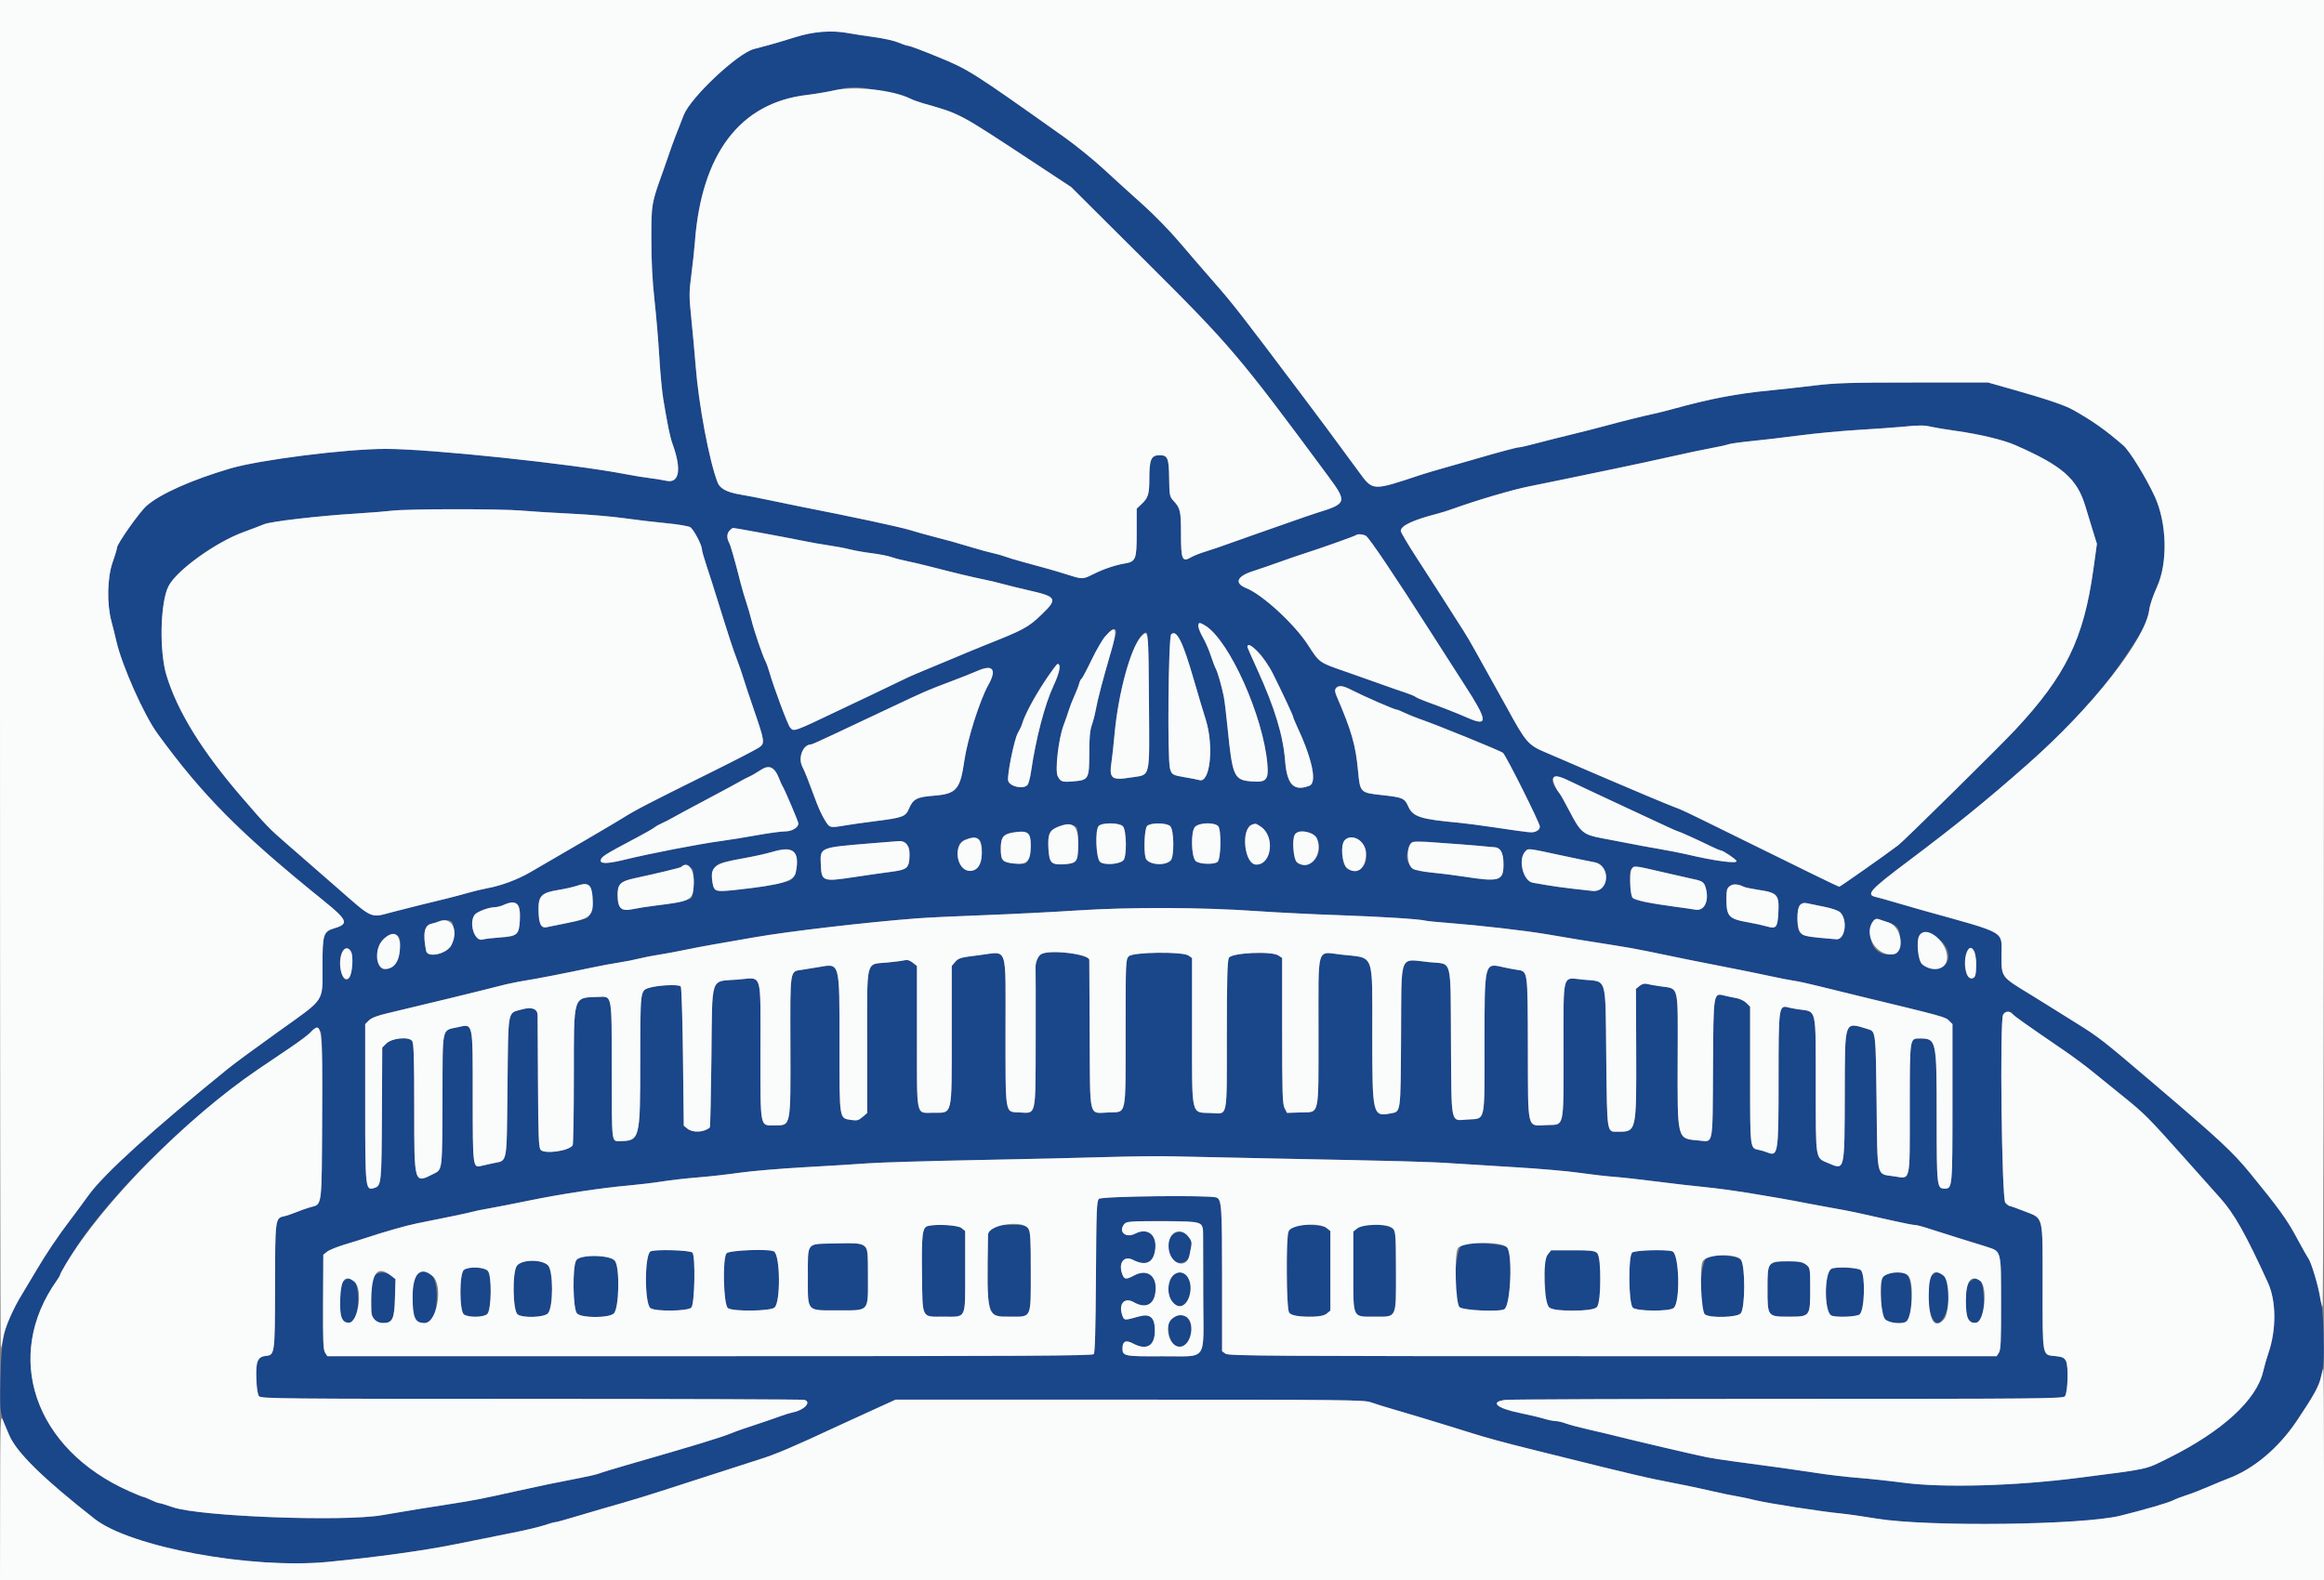 <svg id="svg" version="1.1" xmlns="http://www.w3.org/2000/svg" xmlns:xlink="http://www.w3.org/1999/xlink" width="400"
     height="272" viewBox="0, 0, 400,272">
    <rect x="0" y="0" width="400" height="272" fill="#808080" stroke="none"/>
    <g id="svgg">
        <path id="path0"
              d="M136.735 6.438 C 135.088 6.963,133.068 7.569,132.245 7.783 C 131.422 7.998,130.296 8.297,129.743 8.447 C 126.902 9.220,118.905 16.744,117.690 19.788 C 116.524 22.708,115.631 25.070,115.194 26.395 C 114.971 27.068,114.503 28.415,114.153 29.388 C 112.106 35.075,112.109 35.057,112.109 41.165 C 112.109 44.986,112.283 48.369,112.648 51.636 C 112.944 54.291,113.315 58.667,113.471 61.361 C 113.628 64.054,113.938 67.361,114.161 68.707 C 114.908 73.216,115.324 75.230,115.754 76.415 C 117.357 80.834,116.934 83.274,114.651 82.767 C 113.926 82.606,112.660 82.400,111.837 82.309 C 111.014 82.219,109.116 81.908,107.619 81.619 C 98.450 79.848,74.018 77.276,66.383 77.278 C 59.550 77.280,44.656 79.160,39.592 80.660 C 32.904 82.641,27.552 85.035,25.220 87.088 C 23.997 88.164,20.136 93.640,20.136 94.298 C 20.136 94.513,19.799 95.639,19.388 96.800 C 18.465 99.403,18.370 103.952,19.175 106.939 C 19.437 107.912,19.817 109.442,20.020 110.340 C 20.963 114.522,24.768 123.078,27.116 126.300 C 34.923 137.013,41.261 143.388,55.730 155.080 C 59.810 158.377,60.080 159.043,57.636 159.775 C 55.636 160.374,55.511 160.763,55.506 166.363 C 55.501 172.627,56.094 171.746,47.975 177.551 C 44.207 180.245,40.294 183.122,39.279 183.946 C 26.255 194.507,17.930 202.060,15.282 205.714 C 14.144 207.286,12.649 209.306,11.960 210.204 C 10.050 212.693,7.883 215.919,6.243 218.713 C 5.428 220.101,4.366 221.876,3.883 222.659 C 0.757 227.718,0.237 229.729,0.083 237.358 C -0.041 243.505,-0.061 243.378,1.725 247.374 C 2.970 250.160,7.707 254.747,16.289 261.476 C 22.490 266.338,43.245 270.164,56.463 268.880 C 64.710 268.079,73.040 266.928,78.231 265.872 C 81.224 265.263,85.571 264.391,87.891 263.935 C 90.211 263.478,92.813 262.865,93.675 262.573 C 94.536 262.280,95.389 262.041,95.572 262.041 C 95.754 262.041,97.131 261.668,98.632 261.212 C 100.133 260.756,102.401 260.088,103.673 259.728 C 109.345 258.120,111.395 257.487,119.592 254.818 C 124.381 253.259,129.340 251.661,130.612 251.267 C 133.441 250.393,136.540 249.076,144.354 245.426 C 144.952 245.147,147.401 244.026,149.796 242.935 L 154.150 240.952 194.422 240.952 C 230.998 240.952,234.806 240.993,235.918 241.397 C 236.592 241.641,238.306 242.177,239.728 242.587 C 241.150 242.997,243.231 243.614,244.354 243.958 C 245.476 244.302,247.619 244.956,249.116 245.410 C 250.612 245.865,252.449 246.435,253.197 246.676 C 255.555 247.438,259.017 248.378,264.218 249.667 C 266.986 250.354,272.252 251.659,275.918 252.569 C 279.585 253.478,283.687 254.436,285.034 254.696 C 289.230 255.508,292.008 256.087,294.830 256.737 C 296.327 257.082,298.102 257.448,298.776 257.549 C 299.449 257.651,300.925 257.965,302.055 258.247 C 304.209 258.784,313.603 260.244,316.871 260.550 C 317.918 260.648,320.673 261.042,322.993 261.427 C 331.694 262.868,358.438 262.551,364.962 260.929 C 369.164 259.884,373.195 258.708,374.014 258.289 C 374.463 258.059,375.503 257.658,376.327 257.397 C 377.150 257.136,378.864 256.473,380.136 255.924 C 381.408 255.374,382.886 254.764,383.421 254.567 C 387.835 252.938,392.169 249.307,395.324 244.594 C 399.866 237.808,400.093 237.083,399.924 229.932 C 399.811 225.118,399.530 223.228,398.333 219.201 C 398.018 218.144,397.549 216.973,397.289 216.599 C 397.030 216.224,396.115 214.601,395.257 212.991 C 393.662 209.998,392.130 207.881,387.245 201.919 C 384.269 198.288,381.978 196.159,370.761 186.602 C 361.738 178.914,361.322 178.590,357.180 176.015 C 355.214 174.793,352.993 173.407,352.245 172.934 C 351.497 172.462,350.211 171.665,349.388 171.162 C 344.357 168.092,344.490 168.276,344.490 164.373 C 344.490 160.181,345.584 160.801,331.020 156.740 C 329.374 156.281,327.048 155.611,325.850 155.251 C 324.653 154.890,323.337 154.524,322.925 154.436 C 321.071 154.039,321.776 153.250,328.503 148.196 C 348.283 133.334,359.193 122.997,366.161 112.517 C 369.122 108.063,369.673 106.951,369.934 104.898 C 370.030 104.150,370.614 102.435,371.232 101.088 C 373.145 96.923,372.979 90.044,370.855 85.442 C 369.361 82.208,366.537 77.619,365.469 76.693 C 362.404 74.032,360.141 72.432,356.802 70.562 C 355.375 69.763,352.219 68.694,346.532 67.083 L 342.181 65.850 329.374 65.850 C 318.390 65.850,315.950 65.925,312.229 66.377 C 309.843 66.666,306.483 67.038,304.762 67.203 C 298.903 67.766,294.338 68.640,287.755 70.458 C 286.707 70.747,285.299 71.099,284.626 71.240 C 282.907 71.600,278.925 72.592,276.190 73.342 C 274.918 73.691,272.286 74.362,270.340 74.832 C 268.395 75.302,265.696 75.984,264.343 76.347 C 262.990 76.710,261.704 77.006,261.486 77.005 C 261.090 77.003,258.002 77.829,253.605 79.113 C 252.333 79.484,250.068 80.132,248.571 80.552 C 247.075 80.972,245.299 81.499,244.626 81.722 C 236.070 84.560,236.339 84.574,233.822 81.147 C 228.789 74.292,227.572 72.651,224.506 68.578 C 213.077 53.395,212.370 52.489,208.580 48.163 C 207.073 46.442,204.540 43.503,202.951 41.633 C 201.363 39.762,198.554 36.884,196.709 35.238 C 194.863 33.592,191.875 30.878,190.068 29.206 C 188.260 27.535,185.172 25.025,183.204 23.628 C 167.237 12.292,166.730 11.971,161.335 9.762 C 158.822 8.733,156.586 7.891,156.365 7.891 C 156.144 7.891,155.378 7.640,154.661 7.333 C 153.945 7.026,152.068 6.602,150.489 6.391 C 148.911 6.181,146.997 5.888,146.238 5.741 C 143.249 5.164,139.974 5.404,136.735 6.438 M152.116 15.784 C 154.225 16.234,156.284 16.774,156.691 16.984 C 157.097 17.194,158.100 17.558,158.919 17.792 C 165.442 19.657,164.806 19.316,178.231 28.159 L 184.354 32.192 197.091 44.872 C 211.882 59.595,213.214 61.163,228.639 82.020 C 231.896 86.424,231.812 86.707,226.784 88.254 C 226.046 88.480,223.667 89.297,221.497 90.068 C 219.327 90.838,216.694 91.762,215.646 92.120 C 214.599 92.478,212.701 93.152,211.429 93.617 C 210.156 94.082,208.381 94.684,207.483 94.955 C 206.585 95.225,205.465 95.670,204.994 95.943 C 203.472 96.827,203.265 96.345,203.265 91.922 C 203.265 87.955,203.157 87.477,201.965 86.199 C 201.316 85.503,201.272 85.272,201.231 82.341 C 201.182 78.840,200.985 78.367,199.574 78.367 C 198.148 78.367,197.823 79.089,197.823 82.255 C 197.823 85.116,197.646 85.694,196.417 86.844 L 195.646 87.565 195.646 91.674 C 195.646 96.328,195.506 96.686,193.553 97.014 C 191.942 97.285,189.943 97.962,188.239 98.813 C 186.354 99.756,186.357 99.756,183.734 98.930 C 181.580 98.251,180.096 97.828,176.054 96.739 C 174.782 96.396,173.389 95.977,172.957 95.806 C 172.526 95.636,171.608 95.375,170.917 95.228 C 170.225 95.080,168.680 94.660,167.483 94.295 C 164.918 93.512,162.663 92.882,160.408 92.317 C 159.510 92.092,157.807 91.612,156.624 91.251 C 154.826 90.702,146.716 88.965,137.687 87.195 C 136.565 86.975,134.238 86.495,132.517 86.128 C 130.796 85.761,128.500 85.314,127.415 85.136 C 125.127 84.759,123.913 84.115,123.508 83.061 C 122.064 79.304,120.256 69.691,119.733 62.993 C 119.581 61.048,119.254 57.467,119.006 55.037 C 118.590 50.952,118.589 50.364,118.994 47.281 C 119.236 45.447,119.505 42.966,119.594 41.769 C 120.723 26.448,127.385 17.679,138.912 16.342 C 140.259 16.185,142.401 15.822,143.673 15.535 C 146.843 14.818,147.707 14.844,152.116 15.784 M332.381 73.469 C 332.980 73.612,334.878 73.925,336.599 74.166 C 340.692 74.739,344.774 75.713,346.805 76.602 C 354.972 80.174,357.512 82.393,358.946 87.207 C 359.258 88.257,359.830 90.129,360.215 91.367 L 360.917 93.618 360.310 97.991 C 358.644 109.991,355.563 116.314,346.814 125.688 C 344.181 128.510,327.747 144.721,326.744 145.487 C 324.654 147.082,316.735 152.653,316.557 152.653 C 316.414 152.653,310.203 149.623,298.211 143.704 C 289.888 139.596,289.550 139.435,288.091 138.900 C 287.111 138.541,280.789 135.890,276.463 134.024 C 275.340 133.540,273.626 132.804,272.653 132.388 C 271.680 131.972,270.272 131.363,269.524 131.034 C 268.776 130.705,267.184 130.022,265.986 129.517 C 263.016 128.261,262.610 127.788,259.334 121.769 C 259.008 121.170,258.461 120.190,258.119 119.592 C 257.776 118.993,256.481 116.667,255.241 114.422 C 252.947 110.269,252.544 109.586,250.839 106.939 C 250.308 106.116,249.152 104.303,248.270 102.911 C 247.388 101.519,245.414 98.458,243.884 96.108 C 242.353 93.759,241.098 91.641,241.095 91.403 C 241.082 90.511,243.184 89.517,247.347 88.446 C 248.020 88.273,249.184 87.910,249.932 87.640 C 254.197 86.101,260.447 84.261,263.265 83.715 C 264.463 83.484,267.156 82.933,269.252 82.493 C 271.347 82.052,275.265 81.238,277.959 80.684 C 280.653 80.129,285.000 79.192,287.619 78.601 C 290.238 78.010,293.397 77.344,294.638 77.120 C 295.879 76.895,297.165 76.610,297.495 76.486 C 297.825 76.361,299.626 76.109,301.497 75.926 C 303.367 75.744,307.102 75.305,309.796 74.951 C 312.490 74.598,317.020 74.171,319.864 74.003 C 322.707 73.835,326.014 73.602,327.211 73.485 C 330.340 73.181,331.158 73.178,332.381 73.469 M89.751 87.897 C 91.447 88.047,95.304 88.287,98.322 88.431 C 101.340 88.575,105.463 88.927,107.483 89.215 C 109.503 89.502,112.748 89.887,114.694 90.070 C 116.639 90.253,118.488 90.563,118.802 90.758 C 119.390 91.126,120.816 93.837,120.816 94.590 C 120.816 94.824,121.171 96.075,121.605 97.371 C 122.039 98.667,122.905 101.381,123.530 103.401 C 125.302 109.126,126.283 112.127,126.869 113.605 C 127.165 114.354,127.630 115.701,127.903 116.599 C 128.175 117.497,129.009 120.007,129.756 122.177 C 131.642 127.657,131.681 127.946,130.645 128.684 C 130.188 129.010,126.350 130.990,122.118 133.085 C 111.717 138.232,109.347 139.461,107.211 140.814 C 106.000 141.580,97.243 146.711,91.207 150.190 C 89.020 151.450,86.254 152.477,83.862 152.915 C 83.010 153.071,81.517 153.430,80.544 153.712 C 78.854 154.203,75.593 155.031,72.381 155.786 C 71.558 155.979,69.428 156.519,67.647 156.986 C 63.603 158.046,64.384 158.394,57.715 152.561 C 54.607 149.843,50.862 146.578,49.393 145.306 C 46.339 142.663,45.817 142.122,41.648 137.286 C 34.775 129.315,30.590 122.556,28.670 116.327 C 27.384 112.152,27.570 103.677,29.010 100.894 C 30.417 98.172,37.111 93.349,41.910 91.598 C 43.329 91.080,44.921 90.473,45.449 90.248 C 46.575 89.769,54.787 88.814,61.207 88.415 C 63.686 88.261,66.510 88.036,67.483 87.915 C 70.070 87.591,86.155 87.578,89.751 87.897 M130.863 91.702 C 133.344 92.151,136.537 92.760,137.959 93.055 C 139.381 93.349,141.509 93.727,142.687 93.894 C 143.866 94.061,145.475 94.365,146.262 94.570 C 147.049 94.775,148.739 95.073,150.018 95.232 C 151.296 95.391,152.818 95.689,153.400 95.894 C 153.982 96.099,155.185 96.412,156.073 96.588 C 156.961 96.764,158.789 97.194,160.136 97.543 C 164.186 98.593,167.375 99.359,169.382 99.764 C 170.427 99.975,171.896 100.325,172.648 100.541 C 173.399 100.757,175.422 101.253,177.143 101.644 C 181.900 102.723,182.092 103.090,179.302 105.771 C 176.971 108.011,176.249 108.404,169.660 111.017 C 168.612 111.433,165.796 112.598,163.401 113.607 C 161.007 114.616,158.497 115.662,157.823 115.932 C 157.150 116.202,155.864 116.790,154.966 117.238 C 154.068 117.686,151.986 118.688,150.340 119.463 C 148.694 120.238,146.245 121.399,144.898 122.042 C 136.433 126.086,136.666 126.002,135.988 125.238 C 135.583 124.781,133.127 118.205,132.401 115.634 C 132.208 114.953,131.913 114.138,131.744 113.823 C 131.271 112.940,129.801 108.627,129.351 106.803 C 129.129 105.905,128.720 104.497,128.442 103.673 C 128.164 102.850,127.748 101.442,127.519 100.544 C 126.405 96.182,125.762 93.932,125.480 93.404 C 125.049 92.599,125.093 91.816,125.598 91.312 C 126.127 90.782,125.556 90.740,130.863 91.702 M235.085 92.236 C 235.633 92.529,240.001 99.019,246.411 109.063 C 248.907 112.972,251.144 116.462,252.114 117.959 C 256.092 124.095,256.185 125.147,252.608 123.578 C 250.733 122.755,248.198 121.759,245.442 120.763 C 244.619 120.465,243.800 120.102,243.621 119.955 C 243.443 119.808,242.586 119.458,241.717 119.177 C 240.847 118.897,238.912 118.222,237.415 117.678 C 235.918 117.134,233.102 116.139,231.156 115.466 C 227.060 114.049,227.088 114.070,225.119 111.023 C 222.794 107.426,217.325 102.391,214.499 101.248 C 212.398 100.398,212.862 99.216,215.649 98.324 C 216.695 97.989,218.776 97.273,220.272 96.733 C 221.769 96.194,223.728 95.522,224.626 95.240 C 227.047 94.482,233.263 92.270,233.422 92.111 C 233.648 91.885,234.558 91.953,235.085 92.236 M207.483 107.724 C 211.619 110.316,217.443 123.333,218.136 131.537 C 218.370 134.301,217.951 134.743,215.315 134.516 C 212.392 134.263,212.120 133.645,211.294 125.368 C 211.058 123.008,210.762 120.559,210.634 119.926 C 210.263 118.081,209.589 115.733,209.249 115.096 C 209.075 114.773,208.688 113.754,208.388 112.832 C 208.088 111.911,207.486 110.529,207.050 109.763 C 205.803 107.568,205.971 106.777,207.483 107.724 M192.109 108.883 C 192.109 109.054,191.691 110.615,191.180 112.352 C 189.872 116.797,188.920 120.429,188.604 122.177 C 188.455 123.000,188.142 124.209,187.908 124.864 C 187.604 125.716,187.483 127.081,187.483 129.664 C 187.483 134.107,187.378 134.293,184.753 134.513 C 182.805 134.677,182.558 134.597,182.053 133.638 C 181.554 132.691,182.175 127.222,183.044 124.898 C 183.408 123.925,183.834 122.701,183.990 122.177 C 184.145 121.653,184.563 120.585,184.919 119.803 C 185.274 119.021,185.642 118.071,185.737 117.692 C 185.833 117.312,186.018 116.935,186.150 116.854 C 186.281 116.773,187.052 115.322,187.862 113.631 C 189.715 109.760,192.109 107.084,192.109 108.883 M197.758 120.768 C 197.841 134.458,198.120 133.282,194.646 133.847 C 191.283 134.393,190.870 134.051,191.318 131.098 C 191.438 130.307,191.669 128.190,191.832 126.395 C 192.608 117.824,195.633 108.341,197.402 108.930 C 197.593 108.994,197.710 112.886,197.758 120.768 M203.390 110.731 C 203.734 111.414,204.655 114.177,205.435 116.871 C 206.216 119.565,207.149 122.689,207.509 123.814 C 208.966 128.371,208.305 134.844,206.437 134.301 C 206.115 134.207,205.116 134.008,204.218 133.858 C 201.783 133.451,201.668 133.387,201.368 132.274 C 200.907 130.562,201.096 109.691,201.576 109.211 C 202.089 108.698,202.566 109.097,203.390 110.731 M216.793 112.449 C 217.411 113.085,218.464 114.707,219.132 116.054 C 220.888 119.591,222.585 123.224,222.585 123.446 C 222.585 123.551,222.819 124.136,223.105 124.744 C 225.855 130.592,226.749 134.738,225.374 135.268 C 222.692 136.302,221.516 135.098,221.190 130.988 C 220.841 126.576,219.409 121.869,216.410 115.273 C 215.466 113.196,214.694 111.451,214.694 111.395 C 214.694 110.915,215.881 111.511,216.793 112.449 M182.386 114.626 C 182.511 114.988,182.026 116.563,181.334 118.041 C 179.824 121.265,178.289 127.135,177.456 132.871 C 177.308 133.888,177.040 134.899,176.860 135.116 C 176.181 135.933,173.790 135.428,173.524 134.410 C 173.294 133.532,174.581 127.189,175.194 126.176 C 175.483 125.698,175.810 125.000,175.920 124.626 C 176.903 121.277,181.973 113.436,182.386 114.626 M170.835 115.717 C 170.887 116.174,170.608 117.026,170.122 117.894 C 168.628 120.559,166.516 127.238,165.970 131.019 C 165.260 135.946,164.606 136.684,160.680 136.987 C 157.817 137.209,157.163 137.549,156.463 139.184 C 155.853 140.605,155.449 140.757,150.612 141.371 C 148.816 141.599,146.612 141.909,145.714 142.060 C 142.765 142.555,142.830 142.570,141.980 141.204 C 141.554 140.520,140.915 139.173,140.560 138.211 C 139.243 134.642,138.490 132.736,138.094 131.970 C 137.308 130.450,138.204 128.163,139.585 128.163 C 139.708 128.163,141.383 127.419,143.306 126.509 C 145.229 125.599,147.476 124.540,148.299 124.156 C 149.122 123.771,151.204 122.791,152.925 121.977 C 159.362 118.932,159.500 118.872,164.082 117.147 C 165.503 116.612,167.340 115.881,168.163 115.522 C 170.080 114.686,170.722 114.733,170.835 115.717 M232.585 118.759 C 234.864 119.928,240.029 122.177,240.436 122.177 C 240.551 122.177,241.143 122.418,241.752 122.713 C 242.361 123.008,243.532 123.482,244.355 123.767 C 247.366 124.809,258.377 129.295,258.694 129.609 C 259.287 130.194,265.034 141.686,265.034 142.285 C 265.034 142.655,264.790 142.963,264.373 143.122 C 263.646 143.398,263.794 143.412,257.415 142.467 C 254.946 142.101,252.129 141.730,251.156 141.642 C 244.489 141.038,243.178 140.617,242.386 138.829 C 241.754 137.404,241.438 137.269,237.823 136.874 C 234.101 136.468,234.087 136.453,233.734 132.644 C 233.329 128.269,232.622 125.806,230.082 119.908 C 229.289 118.065,230.315 117.594,232.585 118.759 M133.242 132.585 C 133.543 132.922,133.952 133.626,134.151 134.150 C 134.350 134.673,134.599 135.224,134.705 135.374 C 135.031 135.836,137.415 141.448,137.415 141.753 C 137.415 142.464,136.305 143.129,135.120 143.129 C 134.457 143.129,132.283 143.424,130.290 143.783 C 128.297 144.143,125.626 144.577,124.354 144.747 C 120.326 145.286,112.026 146.891,107.338 148.037 C 104.753 148.669,103.401 148.727,103.401 148.205 C 103.401 147.512,103.753 147.285,109.660 144.155 C 111.082 143.402,112.429 142.630,112.653 142.440 C 112.878 142.250,113.490 141.906,114.014 141.675 C 114.537 141.443,115.272 141.069,115.646 140.842 C 116.020 140.616,118.653 139.198,121.497 137.691 C 124.340 136.184,126.973 134.764,127.347 134.536 C 127.721 134.307,128.417 133.945,128.894 133.730 C 129.371 133.516,130.215 133.033,130.769 132.657 C 132.012 131.813,132.538 131.798,133.242 132.585 M270.338 134.538 C 271.387 135.051,275.000 136.751,278.367 138.315 C 281.735 139.879,285.433 141.602,286.586 142.144 C 287.739 142.686,288.749 143.129,288.830 143.129 C 289.015 143.129,292.112 144.529,294.286 145.594 C 295.184 146.035,296.025 146.395,296.155 146.395 C 296.539 146.394,298.737 147.862,298.884 148.217 C 299.107 148.753,295.028 148.207,290.204 147.054 C 289.306 146.839,287.163 146.423,285.442 146.128 C 283.721 145.834,281.456 145.416,280.408 145.200 C 279.361 144.983,277.308 144.590,275.848 144.326 C 272.526 143.724,272.056 143.342,270.183 139.728 C 269.407 138.231,268.619 136.823,268.433 136.599 C 266.227 133.949,267.132 132.970,270.338 134.538 M193.244 142.219 C 193.901 142.813,193.982 147.476,193.347 148.111 C 192.638 148.820,189.951 148.984,189.324 148.357 C 188.642 147.674,188.455 142.975,189.081 142.220 C 189.603 141.589,192.547 141.589,193.244 142.219 M201.407 142.219 C 202.081 142.829,202.144 147.477,201.488 148.133 C 200.450 149.171,197.492 148.857,197.175 147.675 C 196.819 146.347,196.995 142.636,197.434 142.196 C 198.034 141.597,200.737 141.612,201.407 142.219 M209.665 142.220 C 210.233 142.789,210.163 147.771,209.578 148.354 C 209.049 148.881,206.358 148.788,205.794 148.223 C 205.017 147.447,204.935 143.092,205.683 142.345 C 206.426 141.601,208.966 141.522,209.665 142.220 M216.988 142.298 C 219.478 143.940,218.909 148.844,216.228 148.844 C 214.156 148.844,213.512 142.672,215.510 141.958 C 216.132 141.735,216.136 141.736,216.988 142.298 M185.252 142.367 C 185.725 142.840,185.689 147.500,185.207 148.159 C 184.705 148.846,181.876 149.069,181.095 148.484 C 180.438 147.991,180.140 144.410,180.674 143.414 C 181.283 142.275,184.438 141.554,185.252 142.367 M177.150 143.827 C 177.675 145.210,177.301 148.138,176.537 148.609 C 175.973 148.958,172.964 148.554,172.585 148.079 C 172.133 147.511,172.149 144.725,172.607 144.098 C 173.387 143.031,176.770 142.829,177.150 143.827 M225.557 143.435 C 227.880 144.244,227.358 148.429,224.895 148.745 C 223.200 148.963,222.764 148.470,222.635 146.188 C 222.469 143.248,223.158 142.599,225.557 143.435 M168.698 144.744 C 169.276 145.825,169.045 148.531,168.312 149.264 C 166.389 151.187,163.967 148.321,165.075 145.434 C 165.489 144.355,168.212 143.837,168.698 144.744 M233.546 144.467 C 235.757 145.308,235.752 149.411,233.539 149.826 C 231.883 150.137,231.173 149.325,231.077 147.009 C 230.971 144.441,231.647 143.745,233.546 144.467 M155.956 145.283 C 156.511 145.733,156.591 146.017,156.544 147.368 C 156.472 149.461,156.151 149.728,153.256 150.102 C 151.952 150.270,149.089 150.680,146.894 151.012 C 141.628 151.810,141.395 151.724,141.281 148.930 C 141.154 145.826,140.912 145.931,149.932 145.179 C 152.252 144.986,154.412 144.813,154.732 144.795 C 155.052 144.777,155.603 144.996,155.956 145.283 M251.156 145.333 C 253.327 145.500,255.408 145.677,255.782 145.725 C 256.156 145.773,256.738 145.821,257.075 145.832 C 258.269 145.868,258.776 146.755,258.776 148.810 C 258.776 151.664,258.100 151.869,251.884 150.901 C 250.362 150.664,247.913 150.357,246.443 150.219 C 242.663 149.866,241.524 148.621,242.478 145.885 C 242.902 144.669,242.698 144.682,251.156 145.333 M136.599 146.667 C 137.532 147.600,137.252 150.758,136.173 151.465 C 134.913 152.291,123.844 153.791,123.166 153.228 C 122.563 152.727,122.388 150.877,122.841 149.793 C 123.323 148.640,123.610 148.523,127.755 147.793 C 129.551 147.477,131.816 146.982,132.789 146.691 C 135.087 146.006,135.933 146.001,136.599 146.667 M268.844 147.280 C 271.313 147.811,273.793 148.325,274.356 148.421 C 277.325 148.931,277.033 153.699,274.053 153.373 C 268.623 152.778,267.443 152.615,263.810 151.959 C 262.160 151.661,261.245 147.997,262.480 146.633 C 263.057 145.995,262.710 145.960,268.844 147.280 M119.202 149.694 C 119.585 150.411,119.432 154.146,119.002 154.577 C 118.619 154.959,116.019 155.514,112.789 155.904 C 111.442 156.066,109.691 156.341,108.898 156.514 C 106.939 156.941,106.330 156.392,106.298 154.172 C 106.270 152.206,106.748 151.722,109.252 151.183 C 113.229 150.326,117.093 149.393,117.228 149.257 C 117.615 148.870,118.915 149.158,119.202 149.694 M286.002 150.098 C 288.313 150.639,290.694 151.181,291.293 151.303 C 293.064 151.666,293.314 151.841,293.608 152.935 C 294.193 155.108,293.341 156.873,291.837 156.605 C 291.388 156.524,289.626 156.271,287.922 156.041 C 280.824 155.082,280.729 155.034,280.589 152.271 C 280.410 148.734,280.321 148.770,286.002 150.098 M101.351 152.476 C 102.405 153.247,102.133 157.463,100.991 158.075 C 100.736 158.211,99.246 158.577,97.679 158.888 C 96.112 159.199,94.504 159.528,94.106 159.618 C 93.108 159.844,92.718 159.029,92.687 156.652 C 92.656 154.219,93.200 153.671,96.106 153.206 C 97.200 153.031,98.585 152.722,99.184 152.520 C 100.597 152.042,100.753 152.039,101.351 152.476 M300.136 152.661 C 300.361 152.774,301.463 153.006,302.585 153.176 C 305.997 153.694,306.261 154.004,306.077 157.269 C 305.942 159.663,305.689 159.954,304.148 159.496 C 303.513 159.308,302.059 158.989,300.917 158.787 C 297.524 158.190,297.143 157.776,297.143 154.692 C 297.143 152.313,298.122 151.649,300.136 152.661 M89.271 155.954 C 89.452 156.292,89.537 157.314,89.476 158.402 C 89.333 160.933,89.059 161.171,86.049 161.384 C 84.742 161.477,83.404 161.638,83.075 161.742 C 81.694 162.181,80.635 158.893,81.701 157.474 C 82.094 156.950,84.093 156.196,85.136 156.178 C 85.529 156.171,86.218 155.998,86.667 155.792 C 87.918 155.219,88.911 155.281,89.271 155.954 M313.929 156.090 C 315.225 156.344,316.386 156.740,316.705 157.038 C 318.081 158.320,317.589 161.830,316.052 161.700 C 309.377 161.140,309.388 161.145,309.388 158.085 C 309.388 155.931,309.828 155.220,310.995 155.490 C 311.383 155.579,312.703 155.849,313.929 156.090 M216.455 156.855 C 219.744 157.085,226.050 157.398,230.469 157.550 C 237.871 157.805,244.449 158.226,245.442 158.508 C 245.667 158.571,247.503 158.751,249.524 158.907 C 254.723 159.309,262.449 160.196,266.122 160.815 C 267.844 161.104,270.415 161.538,271.837 161.778 C 273.259 162.018,275.909 162.439,277.727 162.714 C 279.545 162.989,282.178 163.460,283.578 163.761 C 286.878 164.472,293.999 165.907,299.456 166.961 C 300.653 167.192,302.980 167.673,304.626 168.029 C 306.272 168.385,308.170 168.754,308.844 168.849 C 309.517 168.944,311.231 169.315,312.653 169.673 C 314.075 170.031,317.503 170.871,320.272 171.540 C 334.375 174.946,334.820 175.067,335.442 175.690 L 336.054 176.302 336.054 189.920 C 336.054 204.493,336.042 204.626,334.694 204.626 C 333.375 204.626,333.333 204.253,333.333 192.372 C 333.333 178.900,333.306 178.776,330.368 178.776 C 328.687 178.776,328.707 178.623,328.707 190.814 C 328.707 203.780,328.904 202.937,325.987 202.504 C 322.905 202.047,323.150 203.083,322.993 189.855 C 322.846 177.574,322.847 177.576,321.541 177.180 C 317.362 175.913,317.557 175.381,317.519 188.115 C 317.478 201.757,317.546 201.463,314.708 200.251 C 312.412 199.271,312.528 199.977,312.520 186.939 C 312.512 173.218,312.738 174.211,309.524 173.759 C 308.925 173.675,308.171 173.533,307.848 173.444 C 306.159 172.980,306.122 173.245,306.122 185.868 C 306.122 198.693,306.051 199.148,304.146 198.379 C 303.811 198.244,303.209 198.063,302.808 197.978 C 301.170 197.629,301.224 198.071,301.224 185.138 L 301.224 173.309 300.575 172.659 C 300.217 172.301,299.452 171.928,298.874 171.830 C 298.296 171.731,297.426 171.550,296.941 171.426 C 294.868 170.898,294.916 170.616,294.840 183.822 C 294.761 197.527,294.944 196.581,292.408 196.345 C 288.596 195.989,288.714 196.448,288.755 182.088 C 288.791 169.330,289.013 170.269,285.850 169.806 C 284.803 169.653,283.694 169.457,283.386 169.371 C 283.049 169.278,282.577 169.417,282.202 169.721 L 281.578 170.226 281.617 181.163 C 281.665 194.777,281.653 194.830,278.515 194.830 C 276.515 194.830,276.614 195.445,276.463 182.070 C 276.301 167.796,276.675 169.061,272.489 168.650 C 268.798 168.288,269.116 167.143,269.112 180.800 C 269.107 194.487,269.311 193.574,266.235 193.684 C 262.744 193.808,263.012 194.901,262.970 180.383 C 262.931 166.700,263.011 167.241,260.983 166.939 C 260.442 166.858,259.415 166.660,258.699 166.498 C 255.470 165.768,255.510 165.598,255.510 179.874 C 255.510 193.504,255.732 192.527,252.594 192.726 C 249.595 192.917,249.830 194.015,249.738 179.387 C 249.646 164.632,250.020 166.034,246.074 165.646 C 240.693 165.117,241.241 163.694,241.148 178.433 C 241.064 191.831,241.130 191.343,239.351 191.677 C 236.251 192.258,236.190 192.000,236.190 178.143 C 236.190 163.765,236.653 164.978,230.937 164.348 C 226.519 163.861,226.940 162.476,226.935 177.525 C 226.930 192.529,227.177 191.398,223.883 191.507 L 221.521 191.585 221.101 190.772 C 220.739 190.073,220.680 188.199,220.680 177.435 L 220.680 164.911 220.036 164.488 C 218.825 163.695,211.949 164.025,211.508 164.898 C 211.246 165.417,211.164 168.592,211.160 178.266 C 211.156 192.874,211.386 191.730,208.471 191.613 C 204.931 191.470,205.170 192.500,205.170 177.418 L 205.170 164.929 204.565 164.505 C 203.544 163.790,195.022 163.890,194.286 164.626 C 193.757 165.154,193.741 165.536,193.737 177.619 C 193.733 192.432,193.946 191.396,190.875 191.507 C 187.309 191.635,187.630 192.921,187.554 178.185 C 187.519 171.251,187.488 165.434,187.486 165.258 C 187.476 164.219,180.480 163.406,179.156 164.290 C 178.619 164.649,178.192 165.733,178.240 166.617 C 178.265 167.093,178.274 172.656,178.259 178.980 C 178.227 192.442,178.405 191.652,175.436 191.509 C 172.939 191.389,173.070 192.160,173.065 177.525 C 173.060 162.350,173.575 163.831,168.520 164.438 C 165.359 164.818,164.986 164.921,164.426 165.572 L 163.810 166.289 163.810 178.128 C 163.810 192.341,163.996 191.553,160.632 191.560 C 157.587 191.567,157.823 192.665,157.823 178.504 L 157.823 166.298 157.087 165.719 C 156.565 165.308,156.148 165.191,155.658 165.317 C 155.277 165.414,153.945 165.589,152.696 165.704 C 148.951 166.052,149.252 164.859,149.252 179.350 L 149.252 191.611 148.457 192.295 C 147.787 192.872,147.486 192.953,146.552 192.810 C 144.410 192.483,144.490 192.984,144.490 179.874 C 144.490 165.388,144.613 165.846,140.881 166.492 C 139.948 166.653,138.674 166.859,138.051 166.950 C 135.912 167.261,136.008 166.642,136.043 179.934 C 136.080 194.204,136.175 193.730,133.281 193.737 C 130.759 193.744,130.884 194.414,130.884 180.944 C 130.884 166.994,131.296 168.289,126.972 168.637 C 122.149 169.025,122.613 167.651,122.449 182.026 C 122.374 188.594,122.252 194.024,122.177 194.090 C 121.219 194.946,119.254 195.058,118.329 194.310 L 117.687 193.790 117.551 181.997 C 117.476 175.511,117.306 170.036,117.174 169.830 C 116.898 169.402,113.036 169.596,111.559 170.111 C 110.216 170.579,110.204 170.686,110.200 182.771 C 110.195 196.200,110.142 196.403,106.628 196.450 C 105.247 196.468,105.296 196.911,105.291 184.248 C 105.286 170.990,105.384 171.537,103.022 171.620 C 98.579 171.775,98.776 171.147,98.771 185.163 C 98.769 191.602,98.677 197.005,98.567 197.170 C 97.915 198.147,93.705 198.734,93.045 197.940 C 92.720 197.548,92.643 195.577,92.596 186.421 C 92.564 180.345,92.533 175.101,92.528 174.768 C 92.508 173.649,91.513 173.290,89.792 173.782 C 87.306 174.493,87.500 173.436,87.347 187.106 C 87.193 200.857,87.415 199.707,84.805 200.267 C 84.038 200.431,83.151 200.631,82.833 200.711 C 81.382 201.075,81.361 200.906,81.361 188.854 C 81.361 175.699,81.480 176.246,78.745 176.848 C 75.990 177.455,76.195 176.496,76.158 188.954 C 76.121 201.756,76.176 201.298,74.568 202.109 C 71.259 203.778,71.293 203.893,71.293 190.781 C 71.293 181.973,71.218 179.594,70.930 179.200 C 70.354 178.413,67.428 178.707,66.489 179.646 L 65.791 180.344 65.736 191.737 C 65.679 203.724,65.638 204.125,64.439 204.506 C 62.877 205.002,62.857 204.816,62.857 189.889 L 62.857 176.302 63.492 175.667 C 63.928 175.231,64.926 174.846,66.689 174.433 C 71.669 173.268,83.702 170.335,85.850 169.763 C 87.048 169.444,89.007 169.029,90.204 168.841 C 92.378 168.499,97.155 167.568,102.041 166.535 C 103.463 166.235,105.483 165.860,106.531 165.702 C 107.578 165.545,109.109 165.244,109.932 165.034 C 110.755 164.824,112.286 164.523,113.333 164.366 C 114.381 164.208,116.401 163.835,117.823 163.536 C 119.245 163.237,121.510 162.805,122.857 162.576 C 124.204 162.346,127.388 161.793,129.932 161.346 C 135.735 160.327,149.224 158.756,157.857 158.094 C 159.597 157.961,164.740 157.715,169.286 157.549 C 173.832 157.382,181.102 157.015,185.442 156.733 C 194.671 156.134,206.830 156.181,216.455 156.855 M325.108 158.823 C 326.841 159.397,327.244 160.282,326.883 162.721 C 326.535 165.079,322.987 164.768,322.176 162.310 C 321.556 160.432,322.228 157.856,323.246 158.203 C 323.481 158.283,324.319 158.562,325.108 158.823 M77.769 158.694 C 78.227 159.152,78.176 161.776,77.691 162.714 C 76.912 164.220,73.603 164.978,73.346 163.709 C 72.748 160.758,73.029 159.286,74.239 159.028 C 74.639 158.943,75.211 158.767,75.510 158.638 C 76.310 158.294,77.395 158.321,77.769 158.694 M333.074 161.283 C 336.337 162.976,335.996 167.182,332.638 166.679 C 330.733 166.393,330.298 165.863,330.138 163.635 C 329.911 160.462,330.533 159.964,333.074 161.283 M68.517 161.143 C 69.361 161.987,68.727 165.644,67.608 166.377 C 65.769 167.582,64.918 166.711,65.004 163.714 C 65.057 161.852,67.465 160.090,68.517 161.143 M60.428 163.846 C 60.607 164.182,60.692 165.161,60.628 166.163 C 60.434 169.221,58.992 169.586,58.628 166.670 C 58.303 164.070,59.523 162.156,60.428 163.846 M339.854 163.792 C 340.159 164.361,340.240 167.303,339.971 168.005 C 339.709 168.686,338.794 168.520,338.497 167.737 C 337.632 165.464,338.852 161.919,339.854 163.792 M346.401 174.566 C 346.720 174.950,348.585 176.270,355.374 180.918 C 356.796 181.891,358.878 183.435,360.000 184.349 C 361.122 185.263,363.571 187.246,365.442 188.756 C 369.132 191.733,369.735 192.340,376.082 199.457 C 378.416 202.076,381.147 205.136,382.149 206.259 C 384.573 208.972,386.489 212.372,390.352 220.816 C 391.789 223.959,391.824 228.912,390.436 232.925 C 390.151 233.748,389.741 235.183,389.523 236.114 C 388.374 241.029,382.460 246.433,373.192 251.035 C 369.153 253.041,370.148 252.824,357.687 254.421 C 346.835 255.813,334.493 256.158,327.670 255.262 C 325.228 254.941,321.697 254.562,319.822 254.419 C 317.948 254.275,314.864 253.917,312.969 253.621 C 309.806 253.128,306.031 252.600,298.095 251.540 C 296.449 251.320,294.490 251.015,293.741 250.861 C 291.404 250.382,281.230 248.003,278.095 247.203 C 277.122 246.955,275.041 246.462,273.469 246.107 C 271.898 245.753,270.122 245.280,269.524 245.056 C 268.925 244.833,268.118 244.644,267.730 244.638 C 267.343 244.631,266.424 244.442,265.690 244.217 C 264.955 243.993,263.135 243.562,261.645 243.260 C 257.573 242.434,256.337 241.326,259.116 240.993 C 259.901 240.898,281.805 240.820,307.790 240.819 C 350.807 240.817,355.068 240.777,355.398 240.380 C 355.914 239.758,356.054 235.176,355.584 234.286 C 355.288 233.727,354.965 233.579,353.773 233.459 C 351.457 233.225,351.565 233.809,351.565 221.481 C 351.565 208.871,351.810 209.856,348.328 208.480 C 347.130 208.006,346.040 207.619,345.906 207.619 C 345.772 207.619,345.429 207.361,345.144 207.046 C 344.530 206.368,344.170 175.800,344.763 174.692 C 345.108 174.047,345.919 173.985,346.401 174.566 M55.238 177.687 C 55.437 178.058,55.504 182.704,55.451 192.352 C 55.365 208.164,55.485 207.262,53.385 207.835 C 52.833 207.986,51.769 208.361,51.020 208.668 C 50.272 208.975,49.325 209.295,48.915 209.380 C 47.370 209.697,47.356 209.803,47.341 221.377 C 47.325 233.083,47.300 233.271,45.771 233.419 C 44.346 233.557,44.012 234.359,44.123 237.366 C 44.184 239.005,44.351 240.078,44.591 240.367 C 44.936 240.781,48.567 240.817,91.394 240.820 C 116.930 240.822,138.099 240.898,138.435 240.988 C 139.736 241.336,138.452 242.745,136.474 243.140 C 136.019 243.231,135.034 243.533,134.286 243.809 C 133.537 244.086,132.190 244.555,131.293 244.850 C 127.962 245.947,126.909 246.314,125.714 246.795 C 123.963 247.501,119.139 248.969,108.707 251.969 C 106.014 252.743,103.503 253.503,103.129 253.657 C 102.755 253.810,101.286 254.156,99.864 254.426 C 96.523 255.058,92.595 255.872,88.844 256.709 C 82.945 258.025,81.456 258.315,77.423 258.935 C 73.443 259.547,70.743 259.988,65.714 260.846 C 58.932 262.004,34.254 261.059,29.733 259.468 C 28.651 259.087,27.610 258.771,27.420 258.766 C 27.230 258.761,26.585 258.520,25.986 258.231 C 25.388 257.942,24.791 257.701,24.660 257.696 C 24.529 257.691,23.427 257.244,22.211 256.702 C 5.897 249.433,0.460 233.519,9.806 220.394 C 10.100 219.982,10.340 219.559,10.340 219.455 C 10.340 219.213,12.003 216.429,13.510 214.150 C 16.018 210.355,21.089 204.407,25.506 200.078 C 31.323 194.377,39.704 187.285,44.332 184.149 C 45.616 183.278,48.021 181.654,49.677 180.538 C 51.333 179.423,52.977 178.203,53.330 177.827 C 54.104 177.003,54.843 176.949,55.238 177.687 M219.728 199.447 C 241.225 199.866,246.145 200.000,250.068 200.274 C 252.088 200.414,256.956 200.717,260.886 200.946 C 264.815 201.175,269.713 201.602,271.770 201.894 C 273.827 202.187,276.551 202.501,277.823 202.592 C 279.095 202.684,282.401 203.049,285.170 203.405 C 287.939 203.761,291.612 204.186,293.333 204.350 C 297.300 204.727,304.750 205.913,311.565 207.252 C 312.687 207.473,314.646 207.833,315.918 208.053 C 318.199 208.446,319.828 208.792,325.986 210.186 C 327.707 210.576,329.340 210.892,329.614 210.889 C 329.888 210.887,330.990 211.175,332.063 211.531 C 333.136 211.886,335.483 212.631,337.279 213.185 C 345.295 215.660,344.393 214.266,344.421 224.228 C 344.439 230.762,344.371 232.358,344.052 232.857 L 343.661 233.469 277.605 233.469 C 218.260 233.469,211.488 233.426,210.945 233.046 L 210.340 232.622 210.340 220.138 C 210.340 207.645,210.260 206.495,209.365 206.151 C 208.229 205.715,189.597 205.933,189.142 206.387 C 188.758 206.771,188.699 208.338,188.632 219.787 C 188.580 228.667,188.462 232.865,188.258 233.111 C 188.013 233.406,176.278 233.469,122.150 233.469 L 56.339 233.469 55.949 232.857 C 55.631 232.357,55.568 230.761,55.603 224.126 L 55.646 216.006 56.290 215.485 C 56.644 215.199,57.991 214.648,59.283 214.261 C 60.575 213.875,62.306 213.333,63.129 213.058 C 65.975 212.105,70.074 210.940,71.701 210.620 C 76.196 209.737,80.997 208.731,81.361 208.597 C 81.585 208.514,82.810 208.264,84.082 208.042 C 85.354 207.819,88.537 207.197,91.156 206.659 C 96.615 205.539,103.426 204.509,108.163 204.087 C 109.959 203.927,112.583 203.611,113.994 203.386 C 115.405 203.161,118.160 202.849,120.116 202.693 C 122.073 202.537,125.327 202.172,127.347 201.882 C 129.367 201.592,134.327 201.171,138.367 200.946 C 142.408 200.722,147.367 200.416,149.388 200.266 C 151.408 200.117,159.796 199.865,168.027 199.707 C 176.259 199.549,186.361 199.316,190.476 199.189 C 194.592 199.062,199.796 199.009,202.041 199.070 C 204.286 199.132,212.245 199.302,219.728 199.447 M206.713 210.766 C 206.926 211.057,207.076 211.995,207.078 213.045 C 207.080 214.027,207.091 218.795,207.103 223.641 C 207.129 234.654,208.000 233.436,200.061 233.486 C 193.506 233.528,193.197 233.466,193.197 232.109 C 193.197 230.896,193.786 230.625,195.006 231.279 C 197.341 232.531,198.766 231.710,198.772 229.108 C 198.777 226.790,197.979 226.085,195.983 226.645 C 193.524 227.336,193.503 227.335,193.196 226.528 C 192.435 224.526,193.501 223.230,195.135 224.171 C 197.372 225.458,198.912 224.454,198.912 221.707 C 198.912 219.428,197.261 218.473,195.215 219.569 C 193.828 220.313,193.513 220.285,193.172 219.391 C 192.438 217.459,193.425 216.085,194.977 216.876 C 197.300 218.061,198.646 217.346,198.856 214.817 C 199.050 212.477,197.416 211.325,195.389 212.373 C 193.712 213.240,192.371 211.977,193.566 210.656 C 194.213 209.941,206.183 210.040,206.713 210.766 M159.687 211.067 C 158.751 211.315,158.609 212.493,158.693 219.296 C 158.792 227.183,158.528 226.667,162.449 226.667 C 166.397 226.667,166.122 227.246,166.122 218.910 L 166.122 211.925 165.480 211.405 C 164.861 210.903,161.125 210.685,159.687 211.067 M170.612 211.429 C 170.313 211.728,170.064 212.248,170.059 212.585 C 169.839 226.968,169.757 226.667,173.892 226.667 C 177.618 226.667,177.415 227.121,177.415 218.776 C 177.415 210.423,177.623 210.884,173.862 210.884 C 171.519 210.884,171.083 210.957,170.612 211.429 M222.671 211.158 C 221.590 211.594,221.497 212.214,221.497 218.978 C 221.497 226.975,221.280 226.497,224.952 226.622 C 227.312 226.703,227.718 226.648,228.308 226.170 L 228.980 225.626 228.980 218.776 L 228.980 211.925 228.337 211.405 C 227.637 210.837,223.874 210.674,222.671 211.158 M233.642 211.448 L 232.925 212.012 232.925 218.795 C 232.925 227.110,232.719 226.667,236.599 226.667 C 240.477 226.667,240.273 227.102,240.268 218.844 C 240.266 215.139,240.174 211.974,240.064 211.809 C 239.332 210.714,234.893 210.464,233.642 211.448 M201.724 212.673 C 200.385 214.012,201.241 217.415,202.917 217.415 C 203.941 217.415,204.567 216.948,204.740 216.057 C 204.827 215.606,204.965 214.887,205.048 214.459 C 205.409 212.573,203.077 211.320,201.724 212.673 M143.265 214.069 C 138.759 214.185,139.048 213.793,139.048 219.780 C 139.048 225.940,138.725 225.578,144.218 225.578 C 149.711 225.578,149.388 225.942,149.388 219.770 C 149.388 213.575,149.740 213.903,143.265 214.069 M251.740 214.188 C 250.404 214.683,249.953 223.855,251.208 225.023 C 251.824 225.597,258.172 225.882,258.939 225.370 C 260.006 224.658,260.376 215.893,259.388 214.746 C 258.878 214.155,252.991 213.726,251.740 214.188 M111.945 215.446 C 110.915 216.134,110.925 224.439,111.957 225.193 C 112.806 225.813,118.413 225.735,118.993 225.095 C 119.567 224.460,119.733 216.308,119.184 215.647 C 118.820 215.208,112.563 215.034,111.945 215.446 M125.057 215.757 C 124.319 216.573,124.518 224.629,125.290 225.193 C 126.135 225.809,132.538 225.737,133.301 225.102 C 134.371 224.211,134.308 216.169,133.225 215.446 C 132.484 214.952,125.546 215.216,125.057 215.757 M266.382 215.986 C 265.813 216.700,265.792 216.918,265.928 220.670 C 266.112 225.753,265.939 225.578,270.778 225.578 C 275.558 225.578,275.374 225.788,275.374 220.314 C 275.374 214.955,275.636 215.238,270.679 215.238 L 266.978 215.238 266.382 215.986 M280.938 215.623 C 280.224 216.145,280.292 224.296,281.017 225.102 C 281.586 225.735,287.201 225.808,288.043 225.192 C 289.257 224.306,289.050 215.739,287.806 215.405 C 286.542 215.066,281.480 215.227,280.938 215.623 M293.900 216.372 C 292.604 216.851,292.219 225.380,293.453 226.281 C 294.344 226.931,298.901 226.813,299.592 226.122 C 300.391 225.323,300.420 217.826,299.627 216.847 C 299.097 216.192,295.250 215.872,293.900 216.372 M99.199 216.931 C 98.489 217.945,98.587 225.389,99.320 226.122 C 100.108 226.911,104.650 226.928,105.616 226.147 C 106.560 225.383,106.727 218.183,105.827 217.039 C 105.022 216.016,99.899 215.933,99.199 216.931 M88.979 217.885 C 88.146 218.945,88.242 225.655,89.100 226.281 C 89.998 226.937,93.668 226.805,94.312 226.094 C 95.240 225.068,95.251 218.763,94.325 217.838 C 93.253 216.765,89.836 216.796,88.979 217.885 M304.762 217.687 C 304.271 218.178,304.218 218.594,304.218 221.905 C 304.218 226.654,304.227 226.667,307.891 226.667 C 311.553 226.667,311.565 226.652,311.565 221.925 C 311.565 218.301,311.559 218.266,310.848 217.707 C 309.805 216.887,305.576 216.873,304.762 217.687 M79.848 218.618 C 79.046 219.204,79.046 225.694,79.848 226.280 C 80.636 226.857,83.339 226.793,83.889 226.185 C 84.603 225.396,84.668 219.575,83.971 218.804 C 83.341 218.108,80.708 217.989,79.848 218.618 M315.187 218.445 C 313.975 219.216,313.957 225.672,315.165 226.439 C 315.809 226.848,319.651 226.705,320.100 226.255 C 320.935 225.420,321.093 219.629,320.307 218.681 C 319.909 218.202,315.862 218.016,315.187 218.445 M64.507 219.524 C 63.925 219.997,63.785 221.476,63.918 225.782 C 63.954 226.945,64.786 227.755,65.944 227.755 C 67.563 227.755,67.878 227.083,67.981 223.411 L 68.071 220.210 67.332 219.629 C 66.436 218.924,65.299 218.882,64.507 219.524 M71.945 219.256 C 70.662 220.113,70.643 226.728,71.922 227.541 C 73.876 228.784,75.082 227.258,75.169 223.431 C 75.252 219.736,73.883 217.962,71.945 219.256 M201.908 219.535 C 201.164 220.137,200.866 222.207,201.353 223.384 C 202.250 225.549,204.189 225.238,204.788 222.832 C 205.458 220.139,203.678 218.101,201.908 219.535 M324.853 219.356 C 323.860 219.720,323.762 220.103,323.788 223.537 C 323.814 227.141,324.208 227.758,326.478 227.751 C 328.682 227.744,328.980 227.195,328.980 223.147 C 328.980 219.157,327.958 218.219,324.853 219.356 M332.517 219.592 C 331.263 220.846,331.883 227.313,333.291 227.667 C 335.244 228.157,336.332 221.036,334.521 219.612 C 333.625 218.907,333.206 218.902,332.517 219.592 M59.168 220.522 C 58.495 221.013,58.251 225.809,58.841 226.939 C 60.037 229.228,61.622 227.407,61.628 223.737 C 61.634 220.557,60.732 219.379,59.168 220.522 M339.010 220.656 C 338.113 221.382,338.030 226.235,338.897 227.195 C 340.438 228.899,341.545 227.326,341.438 223.583 C 341.341 220.239,340.612 219.359,339.010 220.656 M201.776 226.982 C 201.085 227.526,201.038 227.686,201.143 229.148 C 201.395 232.631,204.528 232.910,204.996 229.492 C 205.349 226.920,203.593 225.552,201.776 226.982 "
              stroke="none" fill="#1a468a" fill-rule="evenodd"></path>
        <path id="path1"
              d="M0.000 116.100 C 0.000 179.955,0.065 232.134,0.145 232.054 C 0.225 231.974,0.410 231.168,0.556 230.262 C 0.826 228.586,2.295 225.229,3.883 222.659 C 4.366 221.876,5.428 220.101,6.243 218.713 C 7.883 215.919,10.050 212.693,11.960 210.204 C 12.649 209.306,14.144 207.286,15.282 205.714 C 17.930 202.060,26.255 194.507,39.279 183.946 C 40.294 183.122,44.207 180.245,47.975 177.551 C 56.094 171.746,55.501 172.627,55.506 166.363 C 55.511 160.763,55.636 160.374,57.636 159.775 C 60.080 159.043,59.810 158.377,55.730 155.080 C 41.261 143.388,34.923 137.013,27.116 126.300 C 24.768 123.078,20.963 114.522,20.020 110.340 C 19.817 109.442,19.437 107.912,19.175 106.939 C 18.370 103.952,18.465 99.403,19.388 96.800 C 19.799 95.639,20.136 94.513,20.136 94.298 C 20.136 93.640,23.997 88.164,25.220 87.088 C 27.552 85.035,32.904 82.641,39.592 80.660 C 44.656 79.160,59.550 77.280,66.383 77.278 C 74.018 77.276,98.450 79.848,107.619 81.619 C 109.116 81.908,111.014 82.219,111.837 82.309 C 112.660 82.400,113.926 82.606,114.651 82.767 C 116.934 83.274,117.357 80.834,115.754 76.415 C 115.324 75.230,114.908 73.216,114.161 68.707 C 113.938 67.361,113.628 64.054,113.471 61.361 C 113.315 58.667,112.944 54.291,112.648 51.636 C 112.283 48.369,112.109 44.986,112.109 41.165 C 112.109 35.057,112.106 35.075,114.153 29.388 C 114.503 28.415,114.971 27.068,115.194 26.395 C 115.631 25.070,116.524 22.708,117.690 19.788 C 118.905 16.744,126.902 9.220,129.743 8.447 C 130.296 8.297,131.422 7.998,132.245 7.784 C 133.068 7.569,135.118 6.960,136.799 6.429 C 140.103 5.387,143.224 5.159,146.232 5.740 C 146.995 5.887,148.911 6.181,150.489 6.391 C 152.068 6.602,153.945 7.026,154.661 7.333 C 155.378 7.640,156.144 7.891,156.365 7.891 C 156.586 7.891,158.822 8.733,161.335 9.762 C 166.730 11.971,167.237 12.292,183.204 23.628 C 185.172 25.025,188.260 27.535,190.068 29.206 C 191.875 30.878,194.863 33.592,196.709 35.238 C 198.554 36.884,201.363 39.762,202.951 41.633 C 204.540 43.503,207.073 46.442,208.580 48.163 C 212.370 52.489,213.077 53.395,224.506 68.578 C 227.572 72.651,228.789 74.292,233.822 81.147 C 236.339 84.574,236.070 84.560,244.626 81.722 C 245.299 81.499,247.075 80.972,248.571 80.552 C 250.068 80.132,252.333 79.484,253.605 79.113 C 258.002 77.829,261.090 77.003,261.486 77.005 C 261.704 77.006,262.990 76.710,264.343 76.347 C 265.696 75.984,268.395 75.302,270.340 74.832 C 272.286 74.362,274.918 73.691,276.190 73.342 C 278.925 72.592,282.907 71.600,284.626 71.240 C 285.299 71.099,286.707 70.747,287.755 70.458 C 294.338 68.640,298.903 67.766,304.762 67.203 C 306.483 67.038,309.843 66.666,312.229 66.377 C 315.950 65.925,318.390 65.850,329.374 65.850 L 342.181 65.850 346.532 67.083 C 352.219 68.694,355.375 69.763,356.802 70.562 C 360.141 72.432,362.404 74.032,365.469 76.693 C 366.537 77.619,369.361 82.208,370.855 85.442 C 372.979 90.044,373.145 96.923,371.232 101.088 C 370.614 102.435,370.030 104.150,369.934 104.898 C 369.269 110.122,360.140 121.739,348.983 131.557 C 341.600 138.055,336.682 142.050,328.503 148.196 C 321.776 153.250,321.071 154.039,322.925 154.436 C 323.337 154.524,324.653 154.890,325.850 155.251 C 327.048 155.611,329.374 156.281,331.020 156.740 C 345.584 160.801,344.490 160.181,344.490 164.373 C 344.490 168.276,344.357 168.092,349.388 171.162 C 350.211 171.665,351.497 172.462,352.245 172.934 C 352.993 173.407,355.214 174.793,357.180 176.015 C 361.322 178.590,361.738 178.914,370.761 186.602 C 381.978 196.159,384.269 198.288,387.245 201.919 C 392.130 207.881,393.662 209.998,395.257 212.991 C 396.115 214.601,397.035 216.230,397.300 216.612 C 397.819 217.359,399.031 221.407,399.332 223.401 C 399.434 224.075,399.622 224.810,399.750 225.034 C 399.880 225.261,399.987 175.469,399.992 112.721 L 400.000 0.000 200.000 0.000 L 0.000 0.000 0.000 116.100 M143.673 15.535 C 142.401 15.822,140.259 16.185,138.912 16.342 C 127.385 17.679,120.723 26.448,119.594 41.769 C 119.505 42.966,119.236 45.447,118.994 47.281 C 118.589 50.364,118.590 50.952,119.006 55.037 C 119.254 57.467,119.581 61.048,119.733 62.993 C 120.256 69.691,122.064 79.304,123.508 83.061 C 123.913 84.115,125.127 84.759,127.415 85.136 C 128.500 85.314,130.796 85.761,132.517 86.128 C 134.238 86.495,136.565 86.975,137.687 87.195 C 146.716 88.965,154.826 90.702,156.624 91.251 C 157.807 91.612,159.510 92.092,160.408 92.317 C 162.663 92.882,164.918 93.512,167.483 94.295 C 168.680 94.660,170.225 95.080,170.917 95.228 C 171.608 95.375,172.526 95.636,172.957 95.806 C 173.389 95.977,174.782 96.396,176.054 96.739 C 180.096 97.828,181.580 98.251,183.734 98.930 C 186.357 99.756,186.354 99.756,188.239 98.813 C 189.943 97.962,191.942 97.285,193.553 97.014 C 195.506 96.686,195.646 96.328,195.646 91.674 L 195.646 87.565 196.417 86.844 C 197.646 85.694,197.823 85.116,197.823 82.255 C 197.823 79.089,198.148 78.367,199.574 78.367 C 200.985 78.367,201.182 78.840,201.231 82.341 C 201.272 85.272,201.316 85.503,201.965 86.199 C 203.157 87.477,203.265 87.955,203.265 91.922 C 203.265 96.345,203.472 96.827,204.994 95.943 C 205.465 95.670,206.585 95.225,207.483 94.955 C 208.381 94.684,210.156 94.082,211.429 93.617 C 212.701 93.152,214.599 92.478,215.646 92.120 C 216.694 91.762,219.327 90.838,221.497 90.068 C 223.667 89.297,226.046 88.480,226.784 88.254 C 231.812 86.707,231.896 86.424,228.639 82.020 C 213.214 61.163,211.882 59.595,197.091 44.872 L 184.354 32.192 178.231 28.159 C 164.806 19.316,165.442 19.657,158.919 17.792 C 158.100 17.558,157.097 17.194,156.691 16.984 C 153.849 15.514,147.092 14.762,143.673 15.535 M327.211 73.485 C 326.014 73.602,322.707 73.835,319.864 74.003 C 317.020 74.171,312.490 74.598,309.796 74.951 C 307.102 75.305,303.367 75.744,301.497 75.926 C 299.626 76.109,297.825 76.361,297.495 76.486 C 297.165 76.610,295.879 76.895,294.638 77.120 C 293.397 77.344,290.238 78.010,287.619 78.601 C 285.000 79.192,280.653 80.129,277.959 80.684 C 275.265 81.238,271.347 82.052,269.252 82.493 C 267.156 82.933,264.463 83.484,263.265 83.715 C 260.447 84.261,254.197 86.101,249.932 87.640 C 249.184 87.910,248.020 88.273,247.347 88.446 C 243.184 89.517,241.082 90.511,241.095 91.403 C 241.098 91.641,242.353 93.759,243.884 96.108 C 245.414 98.458,247.388 101.519,248.270 102.911 C 249.152 104.303,250.308 106.116,250.839 106.939 C 252.544 109.586,252.947 110.269,255.241 114.422 C 256.481 116.667,257.776 118.993,258.119 119.592 C 258.461 120.190,259.008 121.170,259.334 121.769 C 262.610 127.788,263.016 128.261,265.986 129.517 C 267.184 130.022,268.776 130.705,269.524 131.034 C 270.272 131.363,271.680 131.972,272.653 132.388 C 273.626 132.804,275.340 133.540,276.463 134.024 C 280.789 135.890,287.111 138.541,288.091 138.900 C 289.550 139.435,289.888 139.596,298.211 143.704 C 310.203 149.623,316.414 152.653,316.557 152.653 C 316.735 152.653,324.654 147.082,326.744 145.487 C 327.747 144.721,344.181 128.510,346.814 125.688 C 355.563 116.314,358.644 109.991,360.310 97.991 L 360.917 93.618 360.215 91.367 C 359.830 90.129,359.258 88.257,358.946 87.207 C 357.512 82.393,354.972 80.174,346.805 76.602 C 344.774 75.713,340.692 74.739,336.599 74.166 C 334.878 73.925,332.980 73.612,332.381 73.469 C 331.158 73.178,330.340 73.181,327.211 73.485 M67.483 87.915 C 66.510 88.036,63.686 88.261,61.207 88.415 C 54.787 88.814,46.575 89.769,45.449 90.248 C 44.921 90.473,43.329 91.080,41.910 91.598 C 37.111 93.349,30.417 98.172,29.010 100.894 C 27.570 103.677,27.384 112.152,28.670 116.327 C 30.590 122.556,34.775 129.315,41.648 137.286 C 45.817 142.122,46.339 142.663,49.393 145.306 C 50.862 146.578,54.607 149.843,57.715 152.561 C 64.384 158.394,63.603 158.046,67.647 156.986 C 69.428 156.519,71.558 155.979,72.381 155.786 C 75.593 155.031,78.854 154.203,80.544 153.712 C 81.517 153.430,83.010 153.071,83.862 152.915 C 86.254 152.477,89.020 151.450,91.207 150.190 C 97.243 146.711,106.000 141.580,107.211 140.814 C 109.347 139.461,111.717 138.232,122.118 133.085 C 126.350 130.990,130.188 129.010,130.645 128.684 C 131.681 127.946,131.642 127.657,129.756 122.177 C 129.009 120.007,128.175 117.497,127.903 116.599 C 127.630 115.701,127.165 114.354,126.869 113.605 C 126.283 112.127,125.302 109.126,123.530 103.401 C 122.905 101.381,122.039 98.667,121.605 97.371 C 121.171 96.075,120.816 94.824,120.816 94.590 C 120.816 93.837,119.390 91.126,118.802 90.758 C 118.488 90.563,116.639 90.253,114.694 90.070 C 112.748 89.887,109.503 89.502,107.483 89.215 C 105.463 88.927,101.340 88.575,98.322 88.431 C 95.304 88.287,91.447 88.047,89.751 87.897 C 86.155 87.578,70.070 87.591,67.483 87.915 M125.598 91.312 C 125.093 91.816,125.049 92.599,125.480 93.404 C 125.762 93.932,126.405 96.182,127.519 100.544 C 127.748 101.442,128.164 102.850,128.442 103.673 C 128.720 104.497,129.129 105.905,129.351 106.803 C 129.801 108.627,131.271 112.940,131.744 113.823 C 131.913 114.138,132.208 114.953,132.401 115.634 C 133.127 118.205,135.583 124.781,135.988 125.238 C 136.666 126.002,136.433 126.086,144.898 122.042 C 146.245 121.399,148.694 120.238,150.340 119.463 C 151.986 118.688,154.068 117.686,154.966 117.238 C 155.864 116.790,157.150 116.202,157.823 115.932 C 158.497 115.662,161.007 114.616,163.401 113.607 C 165.796 112.598,168.612 111.433,169.660 111.017 C 176.249 108.404,176.971 108.011,179.302 105.771 C 182.092 103.090,181.900 102.723,177.143 101.644 C 175.422 101.253,173.399 100.757,172.648 100.541 C 171.896 100.325,170.427 99.975,169.382 99.764 C 167.375 99.359,164.186 98.593,160.136 97.543 C 158.789 97.194,156.961 96.764,156.073 96.588 C 155.185 96.412,153.982 96.099,153.400 95.894 C 152.818 95.689,151.296 95.391,150.018 95.232 C 148.739 95.073,147.049 94.775,146.262 94.570 C 145.475 94.365,143.866 94.061,142.687 93.894 C 141.509 93.727,139.381 93.349,137.959 93.055 C 135.403 92.525,126.503 90.884,126.188 90.884 C 126.099 90.884,125.833 91.077,125.598 91.312 M233.422 92.111 C 233.263 92.270,227.047 94.482,224.626 95.240 C 223.728 95.522,221.769 96.194,220.272 96.733 C 218.776 97.273,216.695 97.989,215.649 98.324 C 212.862 99.216,212.398 100.398,214.499 101.248 C 217.325 102.391,222.794 107.426,225.119 111.023 C 227.088 114.070,227.060 114.049,231.156 115.466 C 233.102 116.139,235.918 117.134,237.415 117.678 C 238.912 118.222,240.847 118.897,241.717 119.177 C 242.586 119.458,243.443 119.808,243.621 119.955 C 243.800 120.102,244.619 120.465,245.442 120.763 C 248.198 121.759,250.733 122.755,252.608 123.578 C 256.185 125.147,256.092 124.095,252.114 117.959 C 251.144 116.462,248.907 112.972,246.411 109.063 C 240.001 99.019,235.633 92.529,235.085 92.236 C 234.558 91.953,233.648 91.885,233.422 92.111 M206.259 107.790 C 206.259 108.109,206.615 108.996,207.050 109.763 C 207.486 110.529,208.088 111.911,208.388 112.832 C 208.688 113.754,209.075 114.773,209.249 115.096 C 209.589 115.733,210.263 118.081,210.634 119.926 C 210.762 120.559,211.058 123.008,211.294 125.368 C 212.120 133.645,212.392 134.263,215.315 134.516 C 217.951 134.743,218.370 134.301,218.136 131.537 C 217.443 123.333,211.619 110.316,207.483 107.724 C 206.439 107.071,206.259 107.080,206.259 107.790 M190.206 109.564 C 189.726 110.109,188.672 111.940,187.862 113.631 C 187.052 115.322,186.281 116.773,186.150 116.854 C 186.018 116.935,185.833 117.312,185.737 117.692 C 185.642 118.071,185.274 119.021,184.919 119.803 C 184.563 120.585,184.145 121.653,183.990 122.177 C 183.834 122.701,183.408 123.925,183.044 124.898 C 182.175 127.222,181.554 132.691,182.053 133.638 C 182.558 134.597,182.805 134.677,184.753 134.513 C 187.378 134.293,187.483 134.107,187.483 129.664 C 187.483 127.081,187.604 125.716,187.908 124.864 C 188.142 124.209,188.455 123.000,188.604 122.177 C 188.920 120.429,189.872 116.797,191.180 112.352 C 192.423 108.125,192.152 107.347,190.206 109.564 M196.413 109.588 C 194.590 111.536,192.475 119.293,191.832 126.395 C 191.669 128.190,191.438 130.307,191.318 131.098 C 190.870 134.051,191.283 134.393,194.646 133.847 C 198.120 133.282,197.841 134.458,197.758 120.768 C 197.683 108.325,197.673 108.241,196.413 109.588 M201.576 109.211 C 201.096 109.691,200.907 130.562,201.368 132.274 C 201.668 133.387,201.783 133.451,204.218 133.858 C 205.116 134.008,206.115 134.207,206.437 134.301 C 208.305 134.844,208.966 128.371,207.509 123.814 C 207.149 122.689,206.216 119.565,205.435 116.871 C 203.556 110.386,202.499 108.288,201.576 109.211 M214.694 111.395 C 214.694 111.451,215.466 113.196,216.410 115.273 C 219.409 121.869,220.841 126.576,221.190 130.988 C 221.516 135.098,222.692 136.302,225.374 135.268 C 226.749 134.738,225.855 130.592,223.105 124.744 C 222.819 124.136,222.585 123.551,222.585 123.446 C 222.585 123.224,220.888 119.591,219.132 116.054 C 217.658 113.084,214.694 109.973,214.694 111.395 M179.782 117.347 C 177.886 120.252,176.360 123.129,175.920 124.626 C 175.810 125.000,175.483 125.698,175.194 126.176 C 174.581 127.189,173.294 133.532,173.524 134.410 C 173.790 135.428,176.181 135.933,176.860 135.116 C 177.040 134.899,177.308 133.888,177.456 132.871 C 178.289 127.135,179.824 121.265,181.334 118.041 C 182.402 115.761,182.673 114.286,182.024 114.286 C 181.890 114.286,180.881 115.663,179.782 117.347 M168.163 115.522 C 167.340 115.881,165.503 116.612,164.082 117.147 C 159.500 118.872,159.362 118.932,152.925 121.977 C 151.204 122.791,149.122 123.771,148.299 124.156 C 147.476 124.540,145.229 125.599,143.306 126.509 C 141.383 127.419,139.708 128.163,139.585 128.163 C 138.204 128.163,137.308 130.450,138.094 131.970 C 138.490 132.736,139.243 134.642,140.560 138.211 C 140.915 139.173,141.554 140.520,141.980 141.204 C 142.830 142.570,142.765 142.555,145.714 142.060 C 146.612 141.909,148.816 141.599,150.612 141.371 C 155.449 140.757,155.853 140.605,156.463 139.184 C 157.163 137.549,157.817 137.209,160.680 136.987 C 164.606 136.684,165.260 135.946,165.970 131.019 C 166.516 127.238,168.628 120.559,170.122 117.894 C 171.628 115.206,170.903 114.328,168.163 115.522 M229.952 118.480 C 229.705 118.777,229.734 119.100,230.082 119.908 C 232.622 125.806,233.329 128.269,233.734 132.644 C 234.087 136.453,234.101 136.468,237.823 136.874 C 241.438 137.269,241.754 137.404,242.386 138.829 C 243.178 140.617,244.489 141.038,251.156 141.642 C 252.129 141.730,254.946 142.101,257.415 142.467 C 263.794 143.412,263.646 143.398,264.373 143.122 C 264.790 142.963,265.034 142.655,265.034 142.285 C 265.034 141.686,259.287 130.194,258.694 129.609 C 258.377 129.295,247.366 124.809,244.355 123.767 C 243.532 123.482,242.361 123.008,241.752 122.713 C 241.143 122.418,240.551 122.177,240.436 122.177 C 240.029 122.177,234.864 119.928,232.585 118.759 C 231.112 118.003,230.409 117.928,229.952 118.480 M130.769 132.657 C 130.215 133.033,129.371 133.516,128.894 133.730 C 128.417 133.945,127.721 134.307,127.347 134.536 C 126.973 134.764,124.340 136.184,121.497 137.691 C 118.653 139.198,116.020 140.616,115.646 140.842 C 115.272 141.069,114.537 141.443,114.014 141.675 C 113.490 141.906,112.878 142.250,112.653 142.440 C 112.429 142.630,111.082 143.402,109.660 144.155 C 103.753 147.285,103.401 147.512,103.401 148.205 C 103.401 148.727,104.753 148.669,107.338 148.037 C 112.026 146.891,120.326 145.286,124.354 144.747 C 125.626 144.577,128.297 144.143,130.290 143.783 C 132.283 143.424,134.457 143.129,135.120 143.129 C 136.305 143.129,137.415 142.464,137.415 141.753 C 137.415 141.448,135.031 135.836,134.705 135.374 C 134.599 135.224,134.350 134.673,134.151 134.150 C 133.324 131.971,132.388 131.558,130.769 132.657 M267.319 133.989 C 267.171 134.373,267.794 135.831,268.433 136.599 C 268.619 136.823,269.407 138.231,270.183 139.728 C 272.056 143.342,272.526 143.724,275.848 144.326 C 277.308 144.590,279.361 144.983,280.408 145.200 C 281.456 145.416,283.721 145.834,285.442 146.128 C 287.163 146.423,289.306 146.839,290.204 147.054 C 295.028 148.207,299.107 148.753,298.884 148.217 C 298.737 147.862,296.539 146.394,296.155 146.395 C 296.025 146.395,295.184 146.035,294.286 145.594 C 292.112 144.529,289.015 143.129,288.830 143.129 C 288.749 143.129,287.739 142.686,286.586 142.144 C 285.433 141.602,281.735 139.879,278.367 138.315 C 275.000 136.751,271.387 135.051,270.338 134.538 C 268.268 133.526,267.547 133.395,267.319 133.989 M189.081 142.220 C 188.455 142.975,188.642 147.674,189.324 148.357 C 189.951 148.984,192.638 148.820,193.347 148.111 C 193.982 147.476,193.901 142.813,193.244 142.219 C 192.547 141.589,189.603 141.589,189.081 142.220 M197.434 142.196 C 196.995 142.636,196.819 146.347,197.175 147.675 C 197.492 148.857,200.450 149.171,201.488 148.133 C 202.144 147.477,202.081 142.829,201.407 142.219 C 200.737 141.612,198.034 141.597,197.434 142.196 M205.683 142.345 C 204.935 143.092,205.017 147.447,205.794 148.223 C 206.358 148.788,209.049 148.881,209.578 148.354 C 210.163 147.771,210.233 142.789,209.665 142.220 C 208.966 141.522,206.426 141.601,205.683 142.345 M215.510 141.958 C 213.512 142.672,214.156 148.844,216.228 148.844 C 218.909 148.844,219.478 143.940,216.988 142.298 C 216.136 141.736,216.132 141.735,215.510 141.958 M181.858 142.437 C 180.616 142.978,180.336 143.698,180.455 146.048 C 180.584 148.604,180.921 148.935,183.234 148.777 C 185.376 148.630,185.578 148.320,185.578 145.172 C 185.578 141.970,184.595 141.247,181.858 142.437 M174.036 143.397 C 172.639 143.666,172.245 144.266,172.245 146.122 C 172.245 148.125,172.560 148.471,174.560 148.664 C 176.833 148.883,177.415 148.244,177.415 145.530 C 177.415 143.191,176.875 142.850,174.036 143.397 M222.838 143.709 C 222.326 144.667,222.632 148.004,223.276 148.486 C 225.386 150.064,227.758 147.225,226.686 144.405 C 226.217 143.170,223.399 142.660,222.838 143.709 M166.095 144.606 C 163.967 145.533,164.664 149.932,166.939 149.932 C 168.229 149.932,168.980 148.829,168.980 146.933 C 168.980 144.261,168.246 143.670,166.095 144.606 M231.437 144.657 C 230.656 145.437,230.965 148.781,231.880 149.463 C 233.578 150.727,235.102 149.536,235.102 146.945 C 235.102 144.791,232.763 143.331,231.437 144.657 M149.932 145.179 C 140.912 145.931,141.154 145.826,141.281 148.930 C 141.395 151.724,141.628 151.810,146.894 151.012 C 149.089 150.680,151.952 150.270,153.256 150.102 C 156.151 149.728,156.472 149.461,156.544 147.368 C 156.604 145.651,155.952 144.726,154.732 144.795 C 154.412 144.813,152.252 144.986,149.932 145.179 M243.218 144.941 C 242.043 145.264,241.990 148.802,243.150 149.562 C 243.501 149.792,244.934 150.078,246.443 150.219 C 247.913 150.357,250.362 150.664,251.884 150.901 C 258.100 151.869,258.776 151.664,258.776 148.810 C 258.776 146.755,258.269 145.868,257.075 145.832 C 256.738 145.821,256.156 145.773,255.782 145.725 C 254.960 145.619,247.909 145.072,245.442 144.922 C 244.469 144.864,243.469 144.872,243.218 144.941 M132.789 146.691 C 131.816 146.982,129.551 147.477,127.755 147.793 C 122.922 148.644,122.197 149.213,122.616 151.831 C 122.885 153.514,123.102 153.589,126.601 153.205 C 134.559 152.334,136.663 151.721,136.969 150.188 C 137.710 146.486,136.597 145.556,132.789 146.691 M262.480 146.633 C 261.245 147.997,262.160 151.661,263.810 151.959 C 267.443 152.615,268.623 152.778,274.053 153.373 C 277.033 153.699,277.325 148.931,274.356 148.421 C 273.793 148.325,271.313 147.811,268.844 147.280 C 262.710 145.960,263.057 145.995,262.480 146.633 M117.228 149.257 C 117.093 149.393,113.229 150.326,109.252 151.183 C 106.748 151.722,106.270 152.206,106.298 154.172 C 106.330 156.392,106.939 156.941,108.898 156.514 C 109.691 156.341,111.442 156.066,112.789 155.904 C 118.981 155.157,119.273 154.997,119.411 152.271 C 119.542 149.668,118.398 148.088,117.228 149.257 M280.798 149.694 C 280.415 150.411,280.568 154.146,280.998 154.577 C 281.386 154.964,283.923 155.501,287.922 156.041 C 289.626 156.271,291.388 156.524,291.837 156.605 C 293.341 156.873,294.193 155.108,293.608 152.935 C 293.314 151.841,293.064 151.666,291.293 151.303 C 290.694 151.181,288.313 150.639,286.002 150.098 C 281.061 148.943,281.194 148.953,280.798 149.694 M99.184 152.520 C 98.585 152.722,97.200 153.031,96.106 153.206 C 93.200 153.671,92.656 154.219,92.687 156.652 C 92.718 159.029,93.108 159.844,94.106 159.618 C 94.504 159.528,96.112 159.199,97.679 158.888 C 101.769 158.076,102.245 157.573,101.978 154.350 C 101.799 152.192,101.239 151.825,99.184 152.520 M297.737 152.540 C 297.232 152.894,297.143 153.216,297.143 154.692 C 297.143 157.776,297.524 158.190,300.917 158.787 C 302.059 158.989,303.513 159.308,304.148 159.496 C 305.689 159.954,305.942 159.663,306.077 157.269 C 306.261 154.004,305.997 153.694,302.585 153.176 C 301.463 153.006,300.361 152.774,300.136 152.661 C 299.183 152.182,298.311 152.138,297.737 152.540 M86.667 155.792 C 86.218 155.998,85.529 156.171,85.136 156.178 C 84.093 156.196,82.094 156.950,81.701 157.474 C 80.635 158.893,81.694 162.181,83.075 161.742 C 83.404 161.638,84.742 161.477,86.049 161.384 C 89.059 161.171,89.333 160.933,89.476 158.402 C 89.640 155.493,88.874 154.781,86.667 155.792 M309.839 155.778 C 309.173 156.444,309.207 159.716,309.889 160.559 C 310.390 161.177,310.858 161.264,316.052 161.700 C 317.589 161.830,318.081 158.320,316.705 157.038 C 316.386 156.740,315.225 156.344,313.929 156.090 C 312.703 155.849,311.383 155.579,310.995 155.490 C 310.527 155.382,310.138 155.479,309.839 155.778 M185.442 156.733 C 181.102 157.015,173.832 157.382,169.286 157.549 C 164.740 157.715,159.597 157.961,157.857 158.094 C 149.224 158.756,135.735 160.327,129.932 161.346 C 127.388 161.793,124.204 162.346,122.857 162.576 C 121.510 162.805,119.245 163.237,117.823 163.536 C 116.401 163.835,114.381 164.208,113.333 164.366 C 112.286 164.523,110.755 164.824,109.932 165.034 C 109.109 165.244,107.578 165.545,106.531 165.702 C 105.483 165.860,103.463 166.235,102.041 166.535 C 97.155 167.568,92.378 168.499,90.204 168.841 C 89.007 169.029,87.048 169.444,85.850 169.763 C 83.702 170.335,71.669 173.268,66.689 174.433 C 64.926 174.846,63.928 175.231,63.492 175.667 L 62.857 176.302 62.857 189.889 C 62.857 204.816,62.877 205.002,64.439 204.506 C 65.638 204.125,65.679 203.724,65.736 191.737 L 65.791 180.344 66.489 179.646 C 67.428 178.707,70.354 178.413,70.930 179.200 C 71.218 179.594,71.293 181.973,71.293 190.781 C 71.293 203.893,71.259 203.778,74.568 202.109 C 76.176 201.298,76.121 201.756,76.158 188.954 C 76.195 176.496,75.990 177.455,78.745 176.848 C 81.480 176.246,81.361 175.699,81.361 188.854 C 81.361 200.906,81.382 201.075,82.833 200.711 C 83.151 200.631,84.038 200.431,84.805 200.267 C 87.415 199.707,87.193 200.857,87.347 187.106 C 87.500 173.436,87.306 174.493,89.792 173.782 C 91.513 173.290,92.508 173.649,92.528 174.768 C 92.533 175.101,92.564 180.345,92.596 186.421 C 92.643 195.577,92.720 197.548,93.045 197.940 C 93.705 198.734,97.915 198.147,98.567 197.170 C 98.677 197.005,98.769 191.602,98.771 185.163 C 98.776 171.147,98.579 171.775,103.022 171.620 C 105.384 171.537,105.286 170.990,105.291 184.248 C 105.296 196.911,105.247 196.468,106.628 196.450 C 110.142 196.403,110.195 196.200,110.200 182.771 C 110.204 170.686,110.216 170.579,111.559 170.111 C 113.036 169.596,116.898 169.402,117.174 169.830 C 117.306 170.036,117.476 175.511,117.551 181.997 L 117.687 193.790 118.329 194.310 C 119.254 195.058,121.219 194.946,122.177 194.090 C 122.252 194.024,122.374 188.594,122.449 182.026 C 122.613 167.651,122.149 169.025,126.972 168.637 C 131.296 168.289,130.884 166.994,130.884 180.944 C 130.884 194.414,130.759 193.744,133.281 193.737 C 136.175 193.730,136.080 194.204,136.043 179.934 C 136.008 166.642,135.912 167.261,138.051 166.950 C 138.674 166.859,139.948 166.653,140.881 166.492 C 144.613 165.846,144.490 165.388,144.490 179.874 C 144.490 192.984,144.410 192.483,146.552 192.810 C 147.486 192.953,147.787 192.872,148.457 192.295 L 149.252 191.611 149.252 179.350 C 149.252 164.859,148.951 166.052,152.696 165.704 C 153.945 165.589,155.277 165.414,155.658 165.317 C 156.148 165.191,156.565 165.308,157.087 165.719 L 157.823 166.298 157.823 178.504 C 157.823 192.665,157.587 191.567,160.632 191.560 C 163.996 191.553,163.810 192.341,163.810 178.128 L 163.810 166.289 164.426 165.572 C 164.986 164.921,165.359 164.818,168.520 164.438 C 173.575 163.831,173.060 162.350,173.065 177.525 C 173.070 192.160,172.939 191.389,175.436 191.509 C 178.405 191.652,178.227 192.442,178.259 178.980 C 178.274 172.656,178.265 167.093,178.240 166.617 C 178.192 165.733,178.619 164.649,179.156 164.290 C 180.480 163.406,187.476 164.219,187.486 165.258 C 187.488 165.434,187.519 171.251,187.554 178.185 C 187.630 192.921,187.309 191.635,190.875 191.507 C 193.946 191.396,193.733 192.432,193.737 177.619 C 193.741 165.536,193.757 165.154,194.286 164.626 C 195.022 163.890,203.544 163.790,204.565 164.505 L 205.170 164.929 205.170 177.418 C 205.170 192.500,204.931 191.470,208.471 191.613 C 211.386 191.730,211.156 192.874,211.160 178.266 C 211.164 168.592,211.246 165.417,211.508 164.898 C 211.949 164.025,218.825 163.695,220.036 164.488 L 220.680 164.911 220.680 177.435 C 220.680 188.199,220.739 190.073,221.101 190.772 L 221.521 191.585 223.883 191.507 C 227.177 191.398,226.930 192.529,226.935 177.525 C 226.940 162.476,226.519 163.861,230.937 164.348 C 236.653 164.978,236.190 163.765,236.190 178.143 C 236.190 192.000,236.251 192.258,239.351 191.677 C 241.130 191.343,241.064 191.831,241.148 178.433 C 241.241 163.694,240.693 165.117,246.074 165.646 C 250.020 166.034,249.646 164.632,249.738 179.387 C 249.830 194.015,249.595 192.917,252.594 192.726 C 255.732 192.527,255.510 193.504,255.510 179.874 C 255.510 165.598,255.470 165.768,258.699 166.498 C 259.415 166.660,260.442 166.858,260.983 166.939 C 263.011 167.241,262.931 166.700,262.970 180.383 C 263.012 194.901,262.744 193.808,266.235 193.684 C 269.311 193.574,269.107 194.487,269.112 180.800 C 269.116 167.143,268.798 168.288,272.489 168.650 C 276.675 169.061,276.301 167.796,276.463 182.070 C 276.614 195.445,276.515 194.830,278.515 194.830 C 281.653 194.830,281.665 194.777,281.617 181.163 L 281.578 170.226 282.202 169.721 C 282.577 169.417,283.049 169.278,283.386 169.371 C 283.694 169.457,284.803 169.653,285.850 169.806 C 289.013 170.269,288.791 169.330,288.755 182.088 C 288.714 196.448,288.596 195.989,292.408 196.345 C 294.944 196.581,294.761 197.527,294.840 183.822 C 294.916 170.616,294.868 170.898,296.941 171.426 C 297.426 171.550,298.296 171.731,298.874 171.830 C 299.452 171.928,300.217 172.301,300.575 172.659 L 301.224 173.309 301.224 185.138 C 301.224 198.071,301.170 197.629,302.808 197.978 C 303.209 198.063,303.811 198.244,304.146 198.379 C 306.051 199.148,306.122 198.693,306.122 185.868 C 306.122 173.245,306.159 172.980,307.848 173.444 C 308.171 173.533,308.925 173.675,309.524 173.759 C 312.738 174.211,312.512 173.218,312.520 186.939 C 312.528 199.977,312.412 199.271,314.708 200.251 C 317.546 201.463,317.478 201.757,317.519 188.115 C 317.557 175.381,317.362 175.913,321.541 177.180 C 322.847 177.576,322.846 177.574,322.993 189.855 C 323.150 203.083,322.905 202.047,325.987 202.504 C 328.904 202.937,328.707 203.780,328.707 190.814 C 328.707 178.623,328.687 178.776,330.368 178.776 C 333.306 178.776,333.333 178.900,333.333 192.372 C 333.333 204.253,333.375 204.626,334.694 204.626 C 336.042 204.626,336.054 204.493,336.054 189.920 L 336.054 176.302 335.442 175.690 C 334.820 175.067,334.375 174.946,320.272 171.540 C 317.503 170.871,314.075 170.031,312.653 169.673 C 311.231 169.315,309.517 168.944,308.844 168.849 C 308.170 168.754,306.272 168.385,304.626 168.029 C 302.980 167.673,300.653 167.192,299.456 166.961 C 293.999 165.907,286.878 164.472,283.578 163.761 C 282.178 163.460,279.545 162.989,277.727 162.714 C 275.909 162.439,273.259 162.018,271.837 161.778 C 270.415 161.538,267.844 161.104,266.122 160.815 C 262.449 160.196,254.723 159.309,249.524 158.907 C 247.503 158.751,245.667 158.571,245.442 158.508 C 244.449 158.226,237.871 157.805,230.469 157.550 C 226.050 157.398,219.744 157.085,216.455 156.855 C 206.830 156.181,194.671 156.134,185.442 156.733 M322.465 158.485 C 320.618 160.709,322.835 164.588,325.789 164.302 C 327.950 164.093,327.390 159.579,325.108 158.823 C 324.319 158.562,323.481 158.283,323.246 158.203 C 323.011 158.123,322.660 158.250,322.465 158.485 M75.510 158.638 C 75.211 158.767,74.639 158.943,74.239 159.028 C 73.029 159.286,72.748 160.758,73.346 163.709 C 73.603 164.978,76.912 164.220,77.691 162.714 C 79.031 160.122,77.727 157.684,75.510 158.638 M330.316 161.133 C 329.782 162.131,330.153 165.449,330.864 166.024 C 332.579 167.413,334.854 166.970,335.098 165.199 C 335.491 162.344,331.489 158.942,330.316 161.133 M65.959 161.741 C 64.372 163.328,64.607 166.803,66.301 166.803 C 67.923 166.803,68.844 165.378,68.844 162.871 C 68.844 160.587,67.600 160.101,65.959 161.741 M58.768 164.240 C 58.071 166.352,59.032 169.384,60.069 168.347 C 60.629 167.786,60.877 164.686,60.428 163.846 C 59.935 162.926,59.139 163.115,58.768 164.240 M338.497 163.963 C 337.857 165.647,338.347 168.435,339.284 168.435 C 339.963 168.435,340.136 167.930,340.136 165.946 C 340.136 163.497,339.135 162.286,338.497 163.963 M344.763 174.692 C 344.170 175.800,344.530 206.368,345.144 207.046 C 345.429 207.361,345.772 207.619,345.906 207.619 C 346.040 207.619,347.130 208.006,348.328 208.480 C 351.810 209.856,351.565 208.871,351.565 221.481 C 351.565 233.809,351.457 233.225,353.773 233.459 C 354.965 233.579,355.288 233.727,355.584 234.286 C 356.054 235.176,355.914 239.758,355.398 240.380 C 355.068 240.777,350.807 240.817,307.790 240.819 C 281.805 240.820,259.901 240.898,259.116 240.993 C 256.337 241.326,257.573 242.434,261.645 243.260 C 263.135 243.562,264.955 243.993,265.690 244.217 C 266.424 244.442,267.343 244.631,267.730 244.638 C 268.118 244.644,268.925 244.833,269.524 245.056 C 270.122 245.280,271.898 245.753,273.469 246.107 C 275.041 246.462,277.122 246.955,278.095 247.203 C 281.230 248.003,291.404 250.382,293.741 250.861 C 294.490 251.015,296.449 251.320,298.095 251.540 C 306.031 252.600,309.806 253.128,312.969 253.621 C 314.864 253.917,317.948 254.275,319.822 254.419 C 321.697 254.562,325.228 254.941,327.670 255.262 C 334.493 256.158,346.835 255.813,357.687 254.421 C 370.148 252.824,369.153 253.041,373.192 251.035 C 382.460 246.433,388.374 241.029,389.523 236.114 C 389.741 235.183,390.151 233.748,390.436 232.925 C 391.824 228.912,391.789 223.959,390.352 220.816 C 386.489 212.372,384.573 208.972,382.149 206.259 C 381.147 205.136,378.416 202.076,376.082 199.457 C 369.735 192.340,369.132 191.733,365.442 188.756 C 363.571 187.246,361.122 185.263,360.000 184.349 C 358.878 183.435,356.796 181.891,355.374 180.918 C 348.585 176.270,346.720 174.950,346.401 174.566 C 345.919 173.985,345.108 174.047,344.763 174.692 M53.330 177.827 C 52.977 178.203,51.333 179.423,49.677 180.538 C 48.021 181.654,45.616 183.278,44.332 184.149 C 32.027 192.488,17.610 207.103,11.341 217.592 C 10.790 218.513,10.340 219.351,10.340 219.455 C 10.340 219.559,10.100 219.982,9.806 220.394 C 0.460 233.519,5.897 249.433,22.211 256.702 C 23.427 257.244,24.529 257.691,24.660 257.696 C 24.791 257.701,25.388 257.942,25.986 258.231 C 26.585 258.520,27.230 258.761,27.420 258.766 C 27.610 258.771,28.651 259.087,29.733 259.468 C 34.254 261.059,58.932 262.004,65.714 260.846 C 70.743 259.988,73.443 259.547,77.423 258.935 C 81.456 258.315,82.945 258.025,88.844 256.709 C 92.595 255.872,96.523 255.058,99.864 254.426 C 101.286 254.156,102.755 253.810,103.129 253.657 C 103.503 253.503,106.014 252.743,108.707 251.969 C 119.139 248.969,123.963 247.501,125.714 246.795 C 126.909 246.314,127.962 245.947,131.293 244.850 C 132.190 244.555,133.537 244.086,134.286 243.809 C 135.034 243.533,136.019 243.231,136.474 243.140 C 138.452 242.745,139.736 241.336,138.435 240.988 C 138.099 240.898,116.930 240.822,91.394 240.820 C 48.567 240.817,44.936 240.781,44.591 240.367 C 44.351 240.078,44.184 239.005,44.123 237.366 C 44.012 234.359,44.346 233.557,45.771 233.419 C 47.300 233.271,47.325 233.083,47.341 221.377 C 47.356 209.803,47.370 209.697,48.915 209.380 C 49.325 209.295,50.272 208.975,51.020 208.668 C 51.769 208.361,52.833 207.986,53.385 207.835 C 55.485 207.262,55.365 208.164,55.451 192.352 C 55.539 176.301,55.435 175.586,53.330 177.827 M190.476 199.189 C 186.361 199.316,176.259 199.549,168.027 199.707 C 159.796 199.865,151.408 200.117,149.388 200.266 C 147.367 200.416,142.408 200.722,138.367 200.946 C 134.327 201.171,129.367 201.592,127.347 201.882 C 125.327 202.172,122.073 202.537,120.116 202.693 C 118.160 202.849,115.405 203.161,113.994 203.386 C 112.583 203.611,109.959 203.927,108.163 204.087 C 103.426 204.509,96.615 205.539,91.156 206.659 C 88.537 207.197,85.354 207.819,84.082 208.042 C 82.810 208.264,81.585 208.514,81.361 208.597 C 80.997 208.731,76.196 209.737,71.701 210.620 C 70.074 210.940,65.975 212.105,63.129 213.058 C 62.306 213.333,60.575 213.875,59.283 214.261 C 57.991 214.648,56.644 215.199,56.290 215.485 L 55.646 216.006 55.603 224.126 C 55.568 230.761,55.631 232.357,55.949 232.857 L 56.339 233.469 122.150 233.469 C 176.278 233.469,188.013 233.406,188.258 233.111 C 188.462 232.865,188.580 228.667,188.632 219.787 C 188.699 208.338,188.758 206.771,189.142 206.387 C 189.597 205.933,208.229 205.715,209.365 206.151 C 210.260 206.495,210.340 207.645,210.340 220.138 L 210.340 232.622 210.945 233.046 C 211.488 233.426,218.260 233.469,277.605 233.469 L 343.661 233.469 344.052 232.857 C 344.371 232.358,344.439 230.762,344.421 224.228 C 344.396 215.064,344.496 215.444,341.888 214.619 C 341.149 214.385,339.075 213.740,337.279 213.185 C 335.483 212.631,333.136 211.886,332.063 211.531 C 330.990 211.175,329.888 210.887,329.614 210.889 C 329.340 210.892,327.707 210.576,325.986 210.186 C 319.828 208.792,318.199 208.446,315.918 208.053 C 314.646 207.833,312.687 207.473,311.565 207.252 C 304.750 205.913,297.300 204.727,293.333 204.350 C 291.612 204.186,287.939 203.761,285.170 203.405 C 282.401 203.049,279.095 202.684,277.823 202.592 C 276.551 202.501,273.827 202.187,271.770 201.894 C 269.713 201.602,264.815 201.175,260.886 200.946 C 256.956 200.717,252.088 200.414,250.068 200.274 C 246.145 200.000,241.225 199.866,219.728 199.447 C 212.245 199.302,204.286 199.132,202.041 199.070 C 199.796 199.009,194.592 199.062,190.476 199.189 M193.566 210.656 C 192.371 211.977,193.712 213.240,195.389 212.373 C 197.416 211.325,199.050 212.477,198.856 214.817 C 198.646 217.346,197.300 218.061,194.977 216.876 C 193.425 216.085,192.438 217.459,193.172 219.391 C 193.513 220.285,193.828 220.313,195.215 219.569 C 197.261 218.473,198.912 219.428,198.912 221.707 C 198.912 224.454,197.372 225.458,195.135 224.171 C 193.501 223.230,192.435 224.526,193.196 226.528 C 193.503 227.335,193.524 227.336,195.983 226.645 C 197.979 226.085,198.777 226.790,198.772 229.108 C 198.766 231.710,197.341 232.531,195.006 231.279 C 193.786 230.625,193.197 230.896,193.197 232.109 C 193.197 233.466,193.506 233.528,200.061 233.486 C 208.000 233.436,207.129 234.654,207.103 223.641 C 207.091 218.795,207.080 214.027,207.078 213.045 C 207.073 210.158,207.364 210.277,200.163 210.238 C 194.713 210.208,193.926 210.258,193.566 210.656 M165.480 211.405 L 166.122 211.925 166.122 218.910 C 166.122 227.246,166.397 226.667,162.449 226.667 C 158.528 226.667,158.792 227.183,158.693 219.296 C 158.609 212.493,158.751 211.315,159.687 211.067 C 161.125 210.685,164.861 210.903,165.480 211.405 M176.991 211.489 C 177.347 211.997,177.415 213.169,177.415 218.776 C 177.415 227.121,177.618 226.667,173.892 226.667 C 169.757 226.667,169.839 226.968,170.059 212.585 C 170.085 210.845,175.897 209.927,176.991 211.489 M228.337 211.405 L 228.980 211.925 228.980 218.776 L 228.980 225.626 228.308 226.170 C 227.345 226.950,222.482 226.823,221.882 226.002 C 221.399 225.340,221.313 212.824,221.786 211.940 C 222.410 210.775,227.087 210.393,228.337 211.405 M239.270 211.197 C 240.246 211.711,240.264 211.848,240.268 218.844 C 240.273 227.102,240.477 226.667,236.599 226.667 C 232.719 226.667,232.925 227.110,232.925 218.795 L 232.925 212.012 233.642 211.448 C 234.468 210.799,238.196 210.632,239.270 211.197 M204.479 212.826 C 205.019 213.468,205.160 213.872,205.048 214.459 C 204.965 214.887,204.827 215.606,204.740 216.057 C 204.248 218.599,201.377 217.632,201.146 214.845 C 200.933 212.272,202.973 211.036,204.479 212.826 M148.894 214.603 C 149.335 215.002,149.388 215.556,149.388 219.770 C 149.388 225.942,149.711 225.578,144.218 225.578 C 138.725 225.578,139.048 225.940,139.048 219.780 C 139.048 213.793,138.759 214.185,143.265 214.069 C 147.547 213.959,148.256 214.026,148.894 214.603 M259.388 214.746 C 260.376 215.893,260.006 224.658,258.939 225.370 C 258.172 225.882,251.824 225.597,251.208 225.023 C 250.533 224.395,250.282 216.092,250.902 214.933 C 251.521 213.777,258.422 213.625,259.388 214.746 M119.184 215.647 C 119.733 216.308,119.567 224.460,118.993 225.095 C 118.413 225.735,112.806 225.813,111.957 225.193 C 110.925 224.439,110.915 216.134,111.945 215.446 C 112.563 215.034,118.820 215.208,119.184 215.647 M133.225 215.446 C 134.308 216.169,134.371 224.211,133.301 225.102 C 132.538 225.737,126.135 225.809,125.290 225.193 C 124.518 224.629,124.319 216.573,125.057 215.757 C 125.546 215.216,132.484 214.952,133.225 215.446 M274.877 215.688 C 275.663 216.401,275.624 224.240,274.830 225.034 C 274.052 225.812,267.616 225.858,266.671 225.092 C 265.721 224.323,265.492 217.102,266.382 215.986 L 266.978 215.238 270.679 215.238 C 273.740 215.238,274.465 215.316,274.877 215.688 M287.806 215.405 C 289.050 215.739,289.257 224.306,288.043 225.192 C 287.201 225.808,281.586 225.735,281.017 225.102 C 280.292 224.296,280.224 216.145,280.938 215.623 C 281.480 215.227,286.542 215.066,287.806 215.405 M299.627 216.847 C 300.420 217.826,300.391 225.323,299.592 226.122 C 298.901 226.813,294.344 226.931,293.453 226.281 C 292.814 225.814,292.486 218.217,293.060 217.146 C 293.714 215.924,298.696 215.697,299.627 216.847 M105.827 217.039 C 106.727 218.183,106.560 225.383,105.616 226.147 C 104.650 226.928,100.108 226.911,99.320 226.122 C 98.587 225.389,98.489 217.945,99.199 216.931 C 99.899 215.933,105.022 216.016,105.827 217.039 M94.325 217.838 C 95.251 218.763,95.240 225.068,94.312 226.094 C 93.668 226.805,89.998 226.937,89.100 226.281 C 88.242 225.655,88.146 218.945,88.979 217.885 C 89.836 216.796,93.253 216.765,94.325 217.838 M310.848 217.707 C 311.559 218.266,311.565 218.301,311.565 221.925 C 311.565 226.652,311.553 226.667,307.891 226.667 C 304.227 226.667,304.218 226.654,304.218 221.905 C 304.218 217.191,304.253 217.143,307.718 217.143 C 309.747 217.143,310.245 217.233,310.848 217.707 M83.971 218.804 C 84.668 219.575,84.603 225.396,83.889 226.185 C 83.339 226.793,80.636 226.857,79.848 226.280 C 79.046 225.694,79.046 219.204,79.848 218.618 C 80.708 217.989,83.341 218.108,83.971 218.804 M320.307 218.681 C 321.093 219.629,320.935 225.420,320.100 226.255 C 319.651 226.705,315.809 226.848,315.165 226.439 C 313.957 225.672,313.975 219.216,315.187 218.445 C 315.862 218.016,319.909 218.202,320.307 218.681 M67.332 219.629 L 68.071 220.210 67.981 223.411 C 67.878 227.083,67.563 227.755,65.944 227.755 C 64.786 227.755,63.954 226.945,63.918 225.782 C 63.719 219.325,64.700 217.558,67.332 219.629 M74.475 219.705 C 76.331 221.305,75.213 227.762,73.082 227.751 C 71.411 227.743,71.020 226.885,71.020 223.230 C 71.020 219.230,72.349 217.874,74.475 219.705 M204.184 219.554 C 205.916 221.468,204.331 225.923,202.374 224.641 C 200.316 223.292,200.880 219.048,203.117 219.048 C 203.452 219.048,203.932 219.276,204.184 219.554 M328.435 219.592 C 329.453 220.609,329.156 226.811,328.055 227.547 C 327.364 228.008,325.209 227.762,324.505 227.143 C 323.799 226.521,323.400 221.474,323.947 220.083 C 324.364 219.022,327.520 218.676,328.435 219.592 M334.521 219.612 C 335.568 220.435,335.628 225.910,334.604 227.101 C 333.020 228.943,331.973 227.357,331.973 223.116 C 331.973 219.249,332.732 218.204,334.521 219.612 M60.990 220.656 C 62.549 221.919,61.641 227.904,59.921 227.704 C 58.779 227.570,58.474 226.645,58.562 223.583 C 58.659 220.239,59.389 219.359,60.990 220.656 M340.832 220.522 C 342.172 221.500,341.570 227.529,340.116 227.700 C 338.782 227.857,338.367 226.953,338.367 223.892 C 338.367 220.548,339.238 219.357,340.832 220.522 M203.933 226.564 C 205.894 227.316,205.115 231.837,203.025 231.837 C 201.212 231.837,200.268 228.168,201.776 226.982 C 202.538 226.382,203.151 226.263,203.933 226.564 M399.467 237.091 C 399.151 238.610,398.313 240.129,395.324 244.594 C 392.169 249.307,387.835 252.938,383.421 254.567 C 382.886 254.764,381.408 255.374,380.136 255.924 C 378.864 256.473,377.150 257.136,376.327 257.397 C 375.503 257.658,374.463 258.059,374.014 258.289 C 373.195 258.708,369.164 259.884,364.962 260.929 C 358.438 262.551,331.694 262.868,322.993 261.427 C 320.673 261.042,317.918 260.648,316.871 260.550 C 313.603 260.244,304.209 258.784,302.055 258.247 C 300.925 257.965,299.449 257.651,298.776 257.549 C 298.102 257.448,296.327 257.082,294.830 256.737 C 292.008 256.087,289.230 255.508,285.034 254.696 C 283.687 254.436,279.585 253.478,275.918 252.569 C 272.252 251.659,266.986 250.354,264.218 249.667 C 259.017 248.378,255.555 247.438,253.197 246.676 C 252.449 246.435,250.612 245.865,249.116 245.410 C 247.619 244.956,245.476 244.302,244.354 243.958 C 243.231 243.614,241.150 242.997,239.728 242.587 C 238.306 242.177,236.592 241.641,235.918 241.397 C 234.806 240.993,230.998 240.952,194.422 240.952 L 154.150 240.952 149.796 242.935 C 147.401 244.026,144.952 245.147,144.354 245.426 C 136.540 249.076,133.441 250.393,130.612 251.267 C 129.340 251.661,124.381 253.259,119.592 254.818 C 111.395 257.487,109.345 258.120,103.673 259.728 C 102.401 260.088,100.133 260.756,98.632 261.212 C 97.131 261.668,95.754 262.041,95.572 262.041 C 95.389 262.041,94.536 262.280,93.675 262.573 C 92.813 262.865,90.211 263.478,87.891 263.935 C 85.571 264.391,81.224 265.263,78.231 265.872 C 73.040 266.928,64.710 268.079,56.463 268.880 C 43.245 270.164,22.490 266.338,16.289 261.476 C 7.384 254.494,2.862 250.054,1.579 247.033 C 1.175 246.083,0.665 244.878,0.445 244.354 C 0.085 243.498,0.042 244.858,0.022 257.755 L 0.000 272.109 200.000 272.109 L 400.000 272.109 400.000 253.878 C 400.000 243.850,399.947 235.646,399.883 235.646 C 399.819 235.646,399.632 236.296,399.467 237.091 "
              stroke="none" fill="#fafbfb" fill-rule="evenodd"></path>
    </g>
</svg>